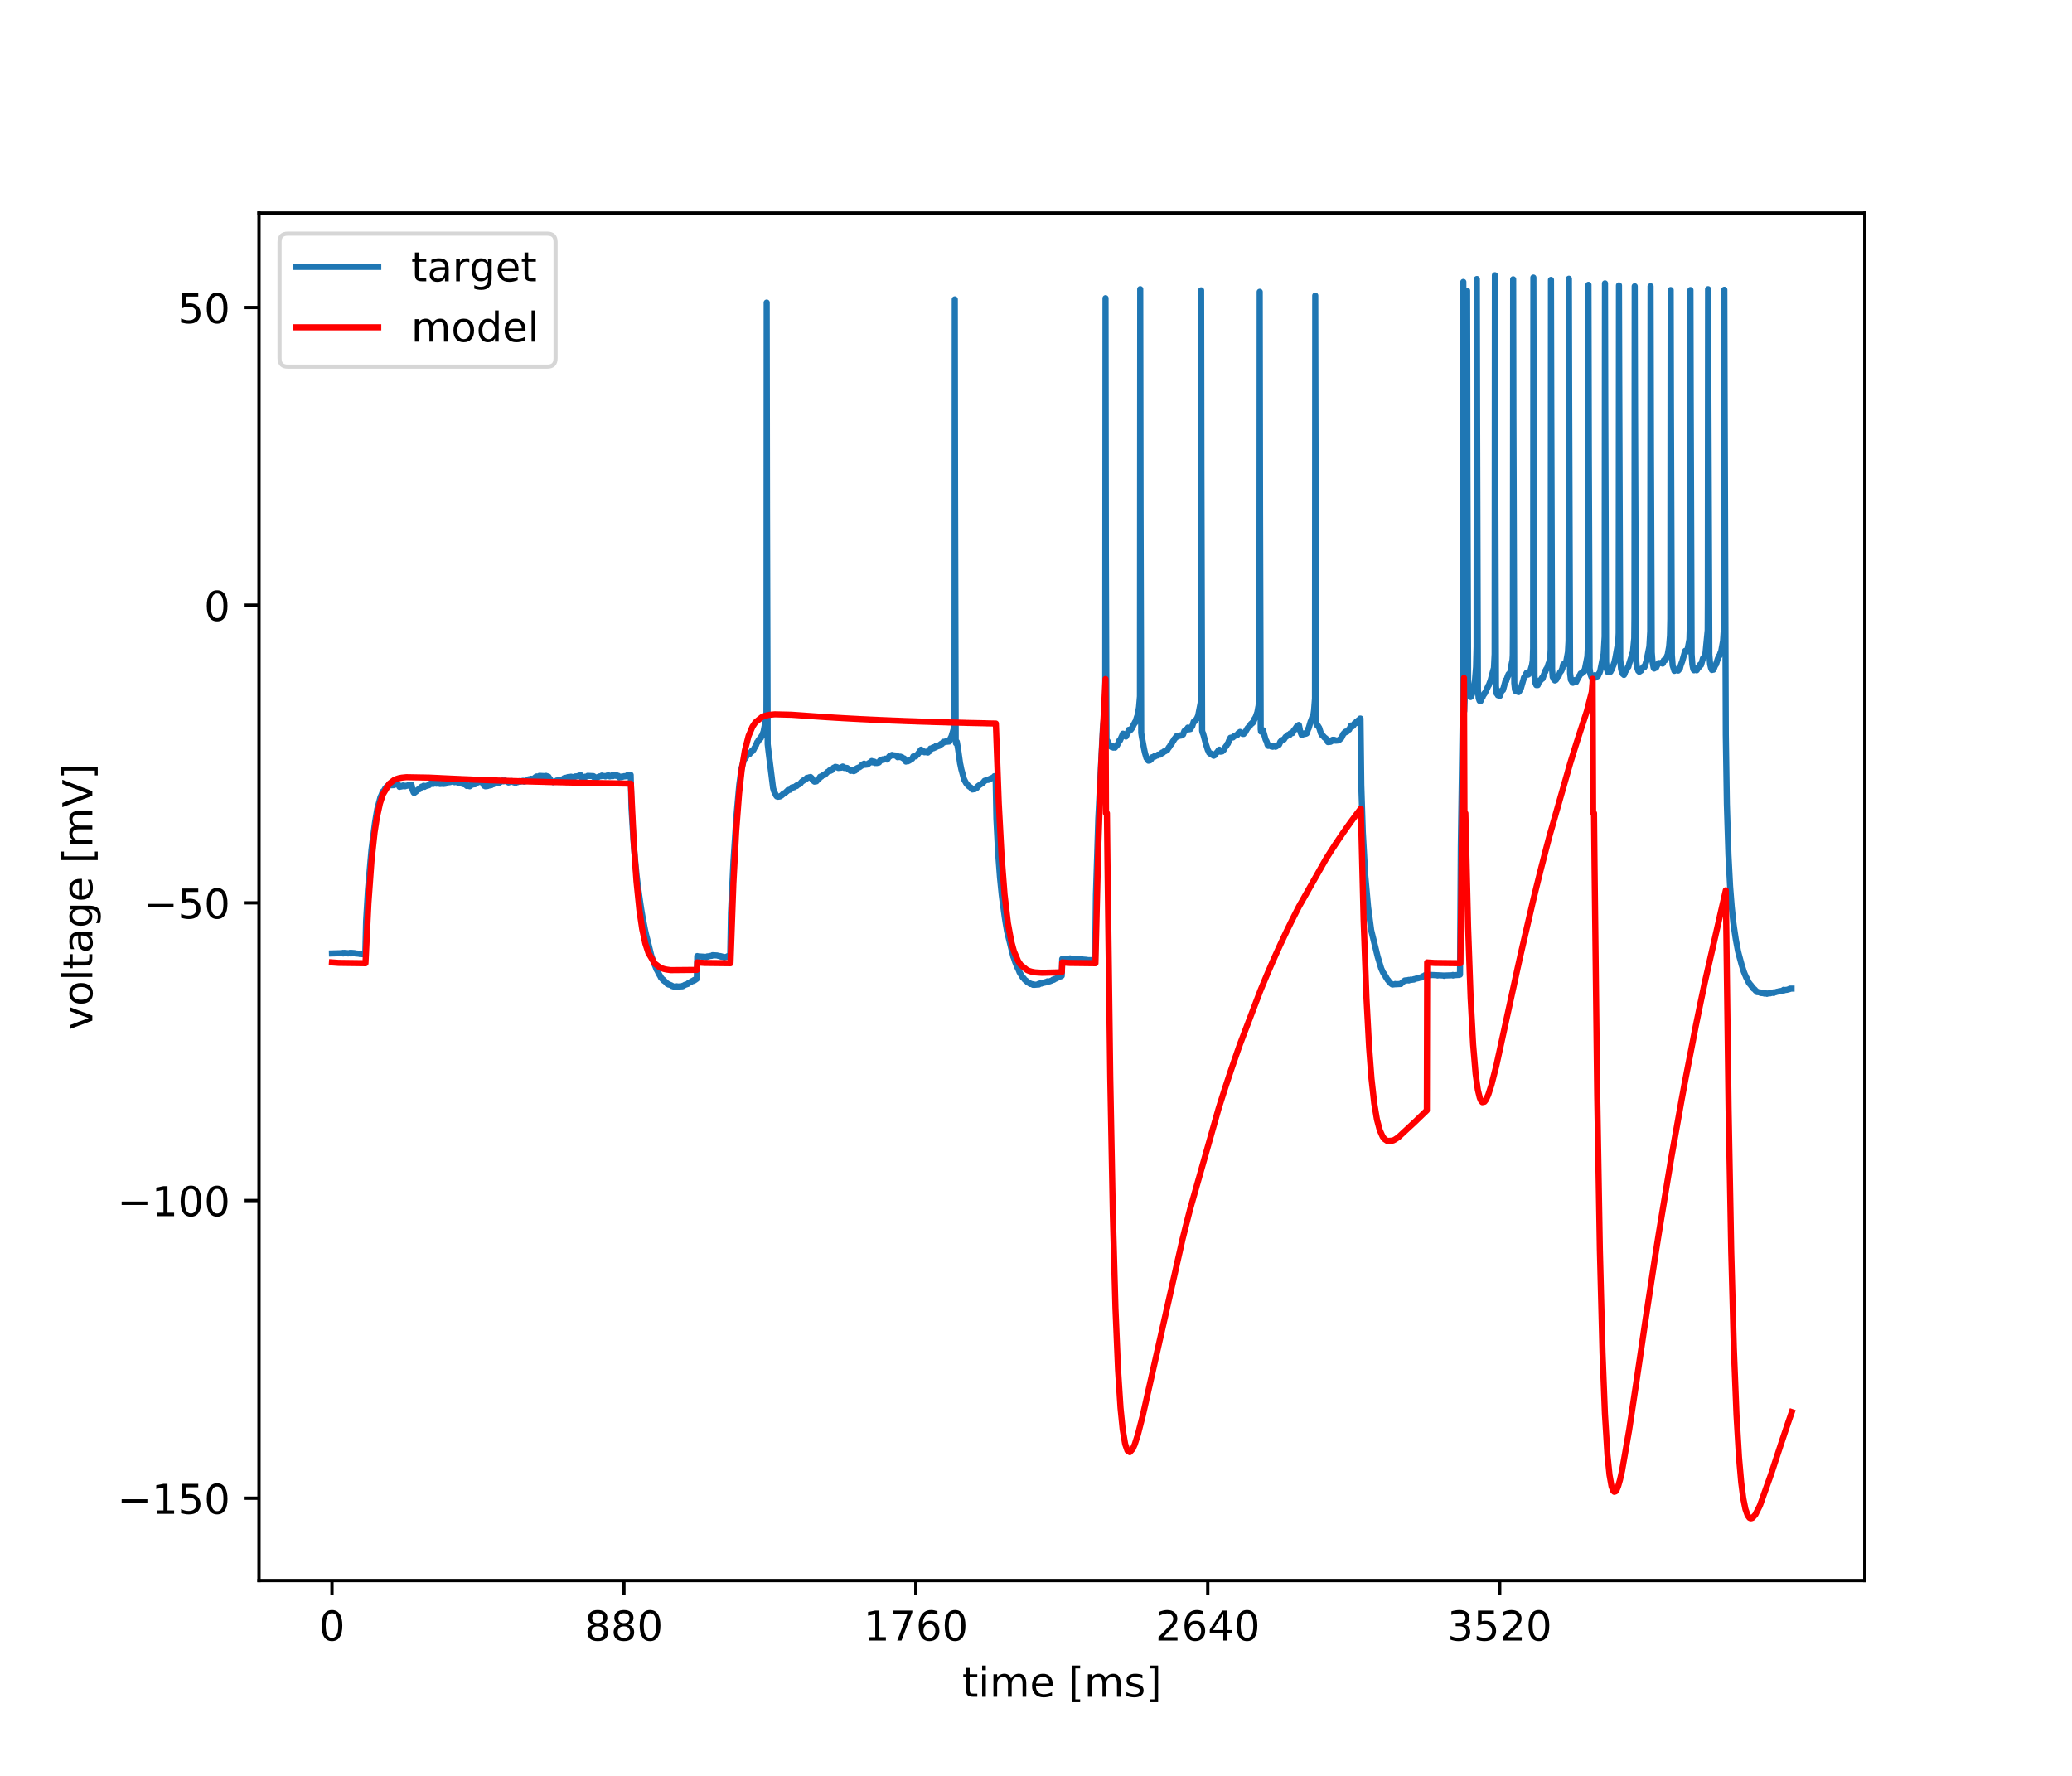 <?xml version="1.0" encoding="utf-8" standalone="no"?>
<!DOCTYPE svg PUBLIC "-//W3C//DTD SVG 1.1//EN"
  "http://www.w3.org/Graphics/SVG/1.1/DTD/svg11.dtd">
<!-- Created with matplotlib (https://matplotlib.org/) -->
<svg height="432pt" version="1.1" viewBox="0 0 504 432" width="504pt" xmlns="http://www.w3.org/2000/svg" xmlns:xlink="http://www.w3.org/1999/xlink">
 <defs>
  <style type="text/css">
*{stroke-linecap:butt;stroke-linejoin:round;}
  </style>
 </defs>
 <g id="figure_1">
  <g id="patch_1">
   <path d="M 0 432 
L 504 432 
L 504 0 
L 0 0 
z
" style="fill:#ffffff;"/>
  </g>
  <g id="axes_1">
   <g id="patch_2">
    <path d="M 63 384.48 
L 453.6 384.48 
L 453.6 51.84 
L 63 51.84 
z
" style="fill:#ffffff;"/>
   </g>
   <g id="matplotlib.axis_1">
    <g id="xtick_1">
     <g id="line2d_1">
      <defs>
       <path d="M 0 0 
L 0 3.5 
" id="m2d7f89b1c6" style="stroke:#000000;stroke-width:0.8;"/>
      </defs>
      <g>
       <use style="stroke:#000000;stroke-width:0.8;" x="80.755" xlink:href="#m2d7f89b1c6" y="384.48"/>
      </g>
     </g>
     <g id="text_1">
      <!-- 0 -->
      <defs>
       <path d="M 31.781 66.406 
Q 24.172 66.406 20.328 58.906 
Q 16.5 51.422 16.5 36.375 
Q 16.5 21.391 20.328 13.891 
Q 24.172 6.391 31.781 6.391 
Q 39.453 6.391 43.281 13.891 
Q 47.125 21.391 47.125 36.375 
Q 47.125 51.422 43.281 58.906 
Q 39.453 66.406 31.781 66.406 
z
M 31.781 74.219 
Q 44.047 74.219 50.516 64.516 
Q 56.984 54.828 56.984 36.375 
Q 56.984 17.969 50.516 8.266 
Q 44.047 -1.422 31.781 -1.422 
Q 19.531 -1.422 13.062 8.266 
Q 6.594 17.969 6.594 36.375 
Q 6.594 54.828 13.062 64.516 
Q 19.531 74.219 31.781 74.219 
z
" id="DejaVuSans-48"/>
      </defs>
      <g transform="translate(77.573 399.078)scale(0.1 -0.1)">
       <use xlink:href="#DejaVuSans-48"/>
      </g>
     </g>
    </g>
    <g id="xtick_2">
     <g id="line2d_2">
      <g>
       <use style="stroke:#000000;stroke-width:0.8;" x="151.763" xlink:href="#m2d7f89b1c6" y="384.48"/>
      </g>
     </g>
     <g id="text_2">
      <!-- 880 -->
      <defs>
       <path d="M 31.781 34.625 
Q 24.75 34.625 20.719 30.859 
Q 16.703 27.094 16.703 20.516 
Q 16.703 13.922 20.719 10.156 
Q 24.75 6.391 31.781 6.391 
Q 38.812 6.391 42.859 10.172 
Q 46.922 13.969 46.922 20.516 
Q 46.922 27.094 42.891 30.859 
Q 38.875 34.625 31.781 34.625 
z
M 21.922 38.812 
Q 15.578 40.375 12.031 44.719 
Q 8.5 49.078 8.5 55.328 
Q 8.5 64.062 14.719 69.141 
Q 20.953 74.219 31.781 74.219 
Q 42.672 74.219 48.875 69.141 
Q 55.078 64.062 55.078 55.328 
Q 55.078 49.078 51.531 44.719 
Q 48 40.375 41.703 38.812 
Q 48.828 37.156 52.797 32.312 
Q 56.781 27.484 56.781 20.516 
Q 56.781 9.906 50.312 4.234 
Q 43.844 -1.422 31.781 -1.422 
Q 19.734 -1.422 13.25 4.234 
Q 6.781 9.906 6.781 20.516 
Q 6.781 27.484 10.781 32.312 
Q 14.797 37.156 21.922 38.812 
z
M 18.312 54.391 
Q 18.312 48.734 21.844 45.562 
Q 25.391 42.391 31.781 42.391 
Q 38.141 42.391 41.719 45.562 
Q 45.312 48.734 45.312 54.391 
Q 45.312 60.062 41.719 63.234 
Q 38.141 66.406 31.781 66.406 
Q 25.391 66.406 21.844 63.234 
Q 18.312 60.062 18.312 54.391 
z
" id="DejaVuSans-56"/>
      </defs>
      <g transform="translate(142.219 399.078)scale(0.1 -0.1)">
       <use xlink:href="#DejaVuSans-56"/>
       <use x="63.623" xlink:href="#DejaVuSans-56"/>
       <use x="127.246" xlink:href="#DejaVuSans-48"/>
      </g>
     </g>
    </g>
    <g id="xtick_3">
     <g id="line2d_3">
      <g>
       <use style="stroke:#000000;stroke-width:0.8;" x="222.772" xlink:href="#m2d7f89b1c6" y="384.48"/>
      </g>
     </g>
     <g id="text_3">
      <!-- 1760 -->
      <defs>
       <path d="M 12.406 8.297 
L 28.516 8.297 
L 28.516 63.922 
L 10.984 60.406 
L 10.984 69.391 
L 28.422 72.906 
L 38.281 72.906 
L 38.281 8.297 
L 54.391 8.297 
L 54.391 0 
L 12.406 0 
z
" id="DejaVuSans-49"/>
       <path d="M 8.203 72.906 
L 55.078 72.906 
L 55.078 68.703 
L 28.609 0 
L 18.312 0 
L 43.219 64.594 
L 8.203 64.594 
z
" id="DejaVuSans-55"/>
       <path d="M 33.016 40.375 
Q 26.375 40.375 22.484 35.828 
Q 18.609 31.297 18.609 23.391 
Q 18.609 15.531 22.484 10.953 
Q 26.375 6.391 33.016 6.391 
Q 39.656 6.391 43.531 10.953 
Q 47.406 15.531 47.406 23.391 
Q 47.406 31.297 43.531 35.828 
Q 39.656 40.375 33.016 40.375 
z
M 52.594 71.297 
L 52.594 62.312 
Q 48.875 64.062 45.094 64.984 
Q 41.312 65.922 37.594 65.922 
Q 27.828 65.922 22.672 59.328 
Q 17.531 52.734 16.797 39.406 
Q 19.672 43.656 24.016 45.922 
Q 28.375 48.188 33.594 48.188 
Q 44.578 48.188 50.953 41.516 
Q 57.328 34.859 57.328 23.391 
Q 57.328 12.156 50.688 5.359 
Q 44.047 -1.422 33.016 -1.422 
Q 20.359 -1.422 13.672 8.266 
Q 6.984 17.969 6.984 36.375 
Q 6.984 53.656 15.188 63.938 
Q 23.391 74.219 37.203 74.219 
Q 40.922 74.219 44.703 73.484 
Q 48.484 72.75 52.594 71.297 
z
" id="DejaVuSans-54"/>
      </defs>
      <g transform="translate(210.047 399.078)scale(0.1 -0.1)">
       <use xlink:href="#DejaVuSans-49"/>
       <use x="63.623" xlink:href="#DejaVuSans-55"/>
       <use x="127.246" xlink:href="#DejaVuSans-54"/>
       <use x="190.869" xlink:href="#DejaVuSans-48"/>
      </g>
     </g>
    </g>
    <g id="xtick_4">
     <g id="line2d_4">
      <g>
       <use style="stroke:#000000;stroke-width:0.8;" x="293.78" xlink:href="#m2d7f89b1c6" y="384.48"/>
      </g>
     </g>
     <g id="text_4">
      <!-- 2640 -->
      <defs>
       <path d="M 19.188 8.297 
L 53.609 8.297 
L 53.609 0 
L 7.328 0 
L 7.328 8.297 
Q 12.938 14.109 22.625 23.891 
Q 32.328 33.688 34.812 36.531 
Q 39.547 41.844 41.422 45.531 
Q 43.312 49.219 43.312 52.781 
Q 43.312 58.594 39.234 62.25 
Q 35.156 65.922 28.609 65.922 
Q 23.969 65.922 18.812 64.312 
Q 13.672 62.703 7.812 59.422 
L 7.812 69.391 
Q 13.766 71.781 18.938 73 
Q 24.125 74.219 28.422 74.219 
Q 39.75 74.219 46.484 68.547 
Q 53.219 62.891 53.219 53.422 
Q 53.219 48.922 51.531 44.891 
Q 49.859 40.875 45.406 35.406 
Q 44.188 33.984 37.641 27.219 
Q 31.109 20.453 19.188 8.297 
z
" id="DejaVuSans-50"/>
       <path d="M 37.797 64.312 
L 12.891 25.391 
L 37.797 25.391 
z
M 35.203 72.906 
L 47.609 72.906 
L 47.609 25.391 
L 58.016 25.391 
L 58.016 17.188 
L 47.609 17.188 
L 47.609 0 
L 37.797 0 
L 37.797 17.188 
L 4.891 17.188 
L 4.891 26.703 
z
" id="DejaVuSans-52"/>
      </defs>
      <g transform="translate(281.055 399.078)scale(0.1 -0.1)">
       <use xlink:href="#DejaVuSans-50"/>
       <use x="63.623" xlink:href="#DejaVuSans-54"/>
       <use x="127.246" xlink:href="#DejaVuSans-52"/>
       <use x="190.869" xlink:href="#DejaVuSans-48"/>
      </g>
     </g>
    </g>
    <g id="xtick_5">
     <g id="line2d_5">
      <g>
       <use style="stroke:#000000;stroke-width:0.8;" x="364.789" xlink:href="#m2d7f89b1c6" y="384.48"/>
      </g>
     </g>
     <g id="text_5">
      <!-- 3520 -->
      <defs>
       <path d="M 40.578 39.312 
Q 47.656 37.797 51.625 33 
Q 55.609 28.219 55.609 21.188 
Q 55.609 10.406 48.188 4.484 
Q 40.766 -1.422 27.094 -1.422 
Q 22.516 -1.422 17.656 -0.516 
Q 12.797 0.391 7.625 2.203 
L 7.625 11.719 
Q 11.719 9.328 16.594 8.109 
Q 21.484 6.891 26.812 6.891 
Q 36.078 6.891 40.938 10.547 
Q 45.797 14.203 45.797 21.188 
Q 45.797 27.641 41.281 31.266 
Q 36.766 34.906 28.719 34.906 
L 20.219 34.906 
L 20.219 43.016 
L 29.109 43.016 
Q 36.375 43.016 40.234 45.922 
Q 44.094 48.828 44.094 54.297 
Q 44.094 59.906 40.109 62.906 
Q 36.141 65.922 28.719 65.922 
Q 24.656 65.922 20.016 65.031 
Q 15.375 64.156 9.812 62.312 
L 9.812 71.094 
Q 15.438 72.656 20.344 73.438 
Q 25.25 74.219 29.594 74.219 
Q 40.828 74.219 47.359 69.109 
Q 53.906 64.016 53.906 55.328 
Q 53.906 49.266 50.438 45.094 
Q 46.969 40.922 40.578 39.312 
z
" id="DejaVuSans-51"/>
       <path d="M 10.797 72.906 
L 49.516 72.906 
L 49.516 64.594 
L 19.828 64.594 
L 19.828 46.734 
Q 21.969 47.469 24.109 47.828 
Q 26.266 48.188 28.422 48.188 
Q 40.625 48.188 47.75 41.5 
Q 54.891 34.812 54.891 23.391 
Q 54.891 11.625 47.562 5.094 
Q 40.234 -1.422 26.906 -1.422 
Q 22.312 -1.422 17.547 -0.641 
Q 12.797 0.141 7.719 1.703 
L 7.719 11.625 
Q 12.109 9.234 16.797 8.062 
Q 21.484 6.891 26.703 6.891 
Q 35.156 6.891 40.078 11.328 
Q 45.016 15.766 45.016 23.391 
Q 45.016 31 40.078 35.438 
Q 35.156 39.891 26.703 39.891 
Q 22.75 39.891 18.812 39.016 
Q 14.891 38.141 10.797 36.281 
z
" id="DejaVuSans-53"/>
      </defs>
      <g transform="translate(352.064 399.078)scale(0.1 -0.1)">
       <use xlink:href="#DejaVuSans-51"/>
       <use x="63.623" xlink:href="#DejaVuSans-53"/>
       <use x="127.246" xlink:href="#DejaVuSans-50"/>
       <use x="190.869" xlink:href="#DejaVuSans-48"/>
      </g>
     </g>
    </g>
    <g id="text_6">
     <!-- time [ms] -->
     <defs>
      <path d="M 18.312 70.219 
L 18.312 54.688 
L 36.812 54.688 
L 36.812 47.703 
L 18.312 47.703 
L 18.312 18.016 
Q 18.312 11.328 20.141 9.422 
Q 21.969 7.516 27.594 7.516 
L 36.812 7.516 
L 36.812 0 
L 27.594 0 
Q 17.188 0 13.234 3.875 
Q 9.281 7.766 9.281 18.016 
L 9.281 47.703 
L 2.688 47.703 
L 2.688 54.688 
L 9.281 54.688 
L 9.281 70.219 
z
" id="DejaVuSans-116"/>
      <path d="M 9.422 54.688 
L 18.406 54.688 
L 18.406 0 
L 9.422 0 
z
M 9.422 75.984 
L 18.406 75.984 
L 18.406 64.594 
L 9.422 64.594 
z
" id="DejaVuSans-105"/>
      <path d="M 52 44.188 
Q 55.375 50.25 60.062 53.125 
Q 64.75 56 71.094 56 
Q 79.641 56 84.281 50.016 
Q 88.922 44.047 88.922 33.016 
L 88.922 0 
L 79.891 0 
L 79.891 32.719 
Q 79.891 40.578 77.094 44.375 
Q 74.312 48.188 68.609 48.188 
Q 61.625 48.188 57.562 43.547 
Q 53.516 38.922 53.516 30.906 
L 53.516 0 
L 44.484 0 
L 44.484 32.719 
Q 44.484 40.625 41.703 44.406 
Q 38.922 48.188 33.109 48.188 
Q 26.219 48.188 22.156 43.531 
Q 18.109 38.875 18.109 30.906 
L 18.109 0 
L 9.078 0 
L 9.078 54.688 
L 18.109 54.688 
L 18.109 46.188 
Q 21.188 51.219 25.484 53.609 
Q 29.781 56 35.688 56 
Q 41.656 56 45.828 52.969 
Q 50 49.953 52 44.188 
z
" id="DejaVuSans-109"/>
      <path d="M 56.203 29.594 
L 56.203 25.203 
L 14.891 25.203 
Q 15.484 15.922 20.484 11.062 
Q 25.484 6.203 34.422 6.203 
Q 39.594 6.203 44.453 7.469 
Q 49.312 8.734 54.109 11.281 
L 54.109 2.781 
Q 49.266 0.734 44.188 -0.344 
Q 39.109 -1.422 33.891 -1.422 
Q 20.797 -1.422 13.156 6.188 
Q 5.516 13.812 5.516 26.812 
Q 5.516 40.234 12.766 48.109 
Q 20.016 56 32.328 56 
Q 43.359 56 49.781 48.891 
Q 56.203 41.797 56.203 29.594 
z
M 47.219 32.234 
Q 47.125 39.594 43.094 43.984 
Q 39.062 48.391 32.422 48.391 
Q 24.906 48.391 20.391 44.141 
Q 15.875 39.891 15.188 32.172 
z
" id="DejaVuSans-101"/>
      <path id="DejaVuSans-32"/>
      <path d="M 8.594 75.984 
L 29.297 75.984 
L 29.297 69 
L 17.578 69 
L 17.578 -6.203 
L 29.297 -6.203 
L 29.297 -13.188 
L 8.594 -13.188 
z
" id="DejaVuSans-91"/>
      <path d="M 44.281 53.078 
L 44.281 44.578 
Q 40.484 46.531 36.375 47.5 
Q 32.281 48.484 27.875 48.484 
Q 21.188 48.484 17.844 46.438 
Q 14.5 44.391 14.5 40.281 
Q 14.5 37.156 16.891 35.375 
Q 19.281 33.594 26.516 31.984 
L 29.594 31.297 
Q 39.156 29.25 43.188 25.516 
Q 47.219 21.781 47.219 15.094 
Q 47.219 7.469 41.188 3.016 
Q 35.156 -1.422 24.609 -1.422 
Q 20.219 -1.422 15.453 -0.562 
Q 10.688 0.297 5.422 2 
L 5.422 11.281 
Q 10.406 8.688 15.234 7.391 
Q 20.062 6.109 24.812 6.109 
Q 31.156 6.109 34.562 8.281 
Q 37.984 10.453 37.984 14.406 
Q 37.984 18.062 35.516 20.016 
Q 33.062 21.969 24.703 23.781 
L 21.578 24.516 
Q 13.234 26.266 9.516 29.906 
Q 5.812 33.547 5.812 39.891 
Q 5.812 47.609 11.281 51.797 
Q 16.75 56 26.812 56 
Q 31.781 56 36.172 55.266 
Q 40.578 54.547 44.281 53.078 
z
" id="DejaVuSans-115"/>
      <path d="M 30.422 75.984 
L 30.422 -13.188 
L 9.719 -13.188 
L 9.719 -6.203 
L 21.391 -6.203 
L 21.391 69 
L 9.719 69 
L 9.719 75.984 
z
" id="DejaVuSans-93"/>
     </defs>
     <g transform="translate(234.038 412.757)scale(0.1 -0.1)">
      <use xlink:href="#DejaVuSans-116"/>
      <use x="39.209" xlink:href="#DejaVuSans-105"/>
      <use x="66.992" xlink:href="#DejaVuSans-109"/>
      <use x="164.404" xlink:href="#DejaVuSans-101"/>
      <use x="225.928" xlink:href="#DejaVuSans-32"/>
      <use x="257.715" xlink:href="#DejaVuSans-91"/>
      <use x="296.729" xlink:href="#DejaVuSans-109"/>
      <use x="394.141" xlink:href="#DejaVuSans-115"/>
      <use x="446.24" xlink:href="#DejaVuSans-93"/>
     </g>
    </g>
   </g>
   <g id="matplotlib.axis_2">
    <g id="ytick_1">
     <g id="line2d_6">
      <defs>
       <path d="M 0 0 
L -3.5 0 
" id="m4f2f26968b" style="stroke:#000000;stroke-width:0.8;"/>
      </defs>
      <g>
       <use style="stroke:#000000;stroke-width:0.8;" x="63" xlink:href="#m4f2f26968b" y="364.451"/>
      </g>
     </g>
     <g id="text_7">
      <!-- −150 -->
      <defs>
       <path d="M 10.594 35.5 
L 73.188 35.5 
L 73.188 27.203 
L 10.594 27.203 
z
" id="DejaVuSans-8722"/>
      </defs>
      <g transform="translate(28.533 368.25)scale(0.1 -0.1)">
       <use xlink:href="#DejaVuSans-8722"/>
       <use x="83.789" xlink:href="#DejaVuSans-49"/>
       <use x="147.412" xlink:href="#DejaVuSans-53"/>
       <use x="211.035" xlink:href="#DejaVuSans-48"/>
      </g>
     </g>
    </g>
    <g id="ytick_2">
     <g id="line2d_7">
      <g>
       <use style="stroke:#000000;stroke-width:0.8;" x="63" xlink:href="#m4f2f26968b" y="292.04"/>
      </g>
     </g>
     <g id="text_8">
      <!-- −100 -->
      <g transform="translate(28.533 295.839)scale(0.1 -0.1)">
       <use xlink:href="#DejaVuSans-8722"/>
       <use x="83.789" xlink:href="#DejaVuSans-49"/>
       <use x="147.412" xlink:href="#DejaVuSans-48"/>
       <use x="211.035" xlink:href="#DejaVuSans-48"/>
      </g>
     </g>
    </g>
    <g id="ytick_3">
     <g id="line2d_8">
      <g>
       <use style="stroke:#000000;stroke-width:0.8;" x="63" xlink:href="#m4f2f26968b" y="219.63"/>
      </g>
     </g>
     <g id="text_9">
      <!-- −50 -->
      <g transform="translate(34.895 223.429)scale(0.1 -0.1)">
       <use xlink:href="#DejaVuSans-8722"/>
       <use x="83.789" xlink:href="#DejaVuSans-53"/>
       <use x="147.412" xlink:href="#DejaVuSans-48"/>
      </g>
     </g>
    </g>
    <g id="ytick_4">
     <g id="line2d_9">
      <g>
       <use style="stroke:#000000;stroke-width:0.8;" x="63" xlink:href="#m4f2f26968b" y="147.22"/>
      </g>
     </g>
     <g id="text_10">
      <!-- 0 -->
      <g transform="translate(49.638 151.019)scale(0.1 -0.1)">
       <use xlink:href="#DejaVuSans-48"/>
      </g>
     </g>
    </g>
    <g id="ytick_5">
     <g id="line2d_10">
      <g>
       <use style="stroke:#000000;stroke-width:0.8;" x="63" xlink:href="#m4f2f26968b" y="74.809"/>
      </g>
     </g>
     <g id="text_11">
      <!-- 50 -->
      <g transform="translate(43.275 78.608)scale(0.1 -0.1)">
       <use xlink:href="#DejaVuSans-53"/>
       <use x="63.623" xlink:href="#DejaVuSans-48"/>
      </g>
     </g>
    </g>
    <g id="text_12">
     <!-- voltage [mV] -->
     <defs>
      <path d="M 2.984 54.688 
L 12.5 54.688 
L 29.594 8.797 
L 46.688 54.688 
L 56.203 54.688 
L 35.688 0 
L 23.484 0 
z
" id="DejaVuSans-118"/>
      <path d="M 30.609 48.391 
Q 23.391 48.391 19.188 42.75 
Q 14.984 37.109 14.984 27.297 
Q 14.984 17.484 19.156 11.844 
Q 23.344 6.203 30.609 6.203 
Q 37.797 6.203 41.984 11.859 
Q 46.188 17.531 46.188 27.297 
Q 46.188 37.016 41.984 42.703 
Q 37.797 48.391 30.609 48.391 
z
M 30.609 56 
Q 42.328 56 49.016 48.375 
Q 55.719 40.766 55.719 27.297 
Q 55.719 13.875 49.016 6.219 
Q 42.328 -1.422 30.609 -1.422 
Q 18.844 -1.422 12.172 6.219 
Q 5.516 13.875 5.516 27.297 
Q 5.516 40.766 12.172 48.375 
Q 18.844 56 30.609 56 
z
" id="DejaVuSans-111"/>
      <path d="M 9.422 75.984 
L 18.406 75.984 
L 18.406 0 
L 9.422 0 
z
" id="DejaVuSans-108"/>
      <path d="M 34.281 27.484 
Q 23.391 27.484 19.188 25 
Q 14.984 22.516 14.984 16.5 
Q 14.984 11.719 18.141 8.906 
Q 21.297 6.109 26.703 6.109 
Q 34.188 6.109 38.703 11.406 
Q 43.219 16.703 43.219 25.484 
L 43.219 27.484 
z
M 52.203 31.203 
L 52.203 0 
L 43.219 0 
L 43.219 8.297 
Q 40.141 3.328 35.547 0.953 
Q 30.953 -1.422 24.312 -1.422 
Q 15.922 -1.422 10.953 3.297 
Q 6 8.016 6 15.922 
Q 6 25.141 12.172 29.828 
Q 18.359 34.516 30.609 34.516 
L 43.219 34.516 
L 43.219 35.406 
Q 43.219 41.609 39.141 45 
Q 35.062 48.391 27.688 48.391 
Q 23 48.391 18.547 47.266 
Q 14.109 46.141 10.016 43.891 
L 10.016 52.203 
Q 14.938 54.109 19.578 55.047 
Q 24.219 56 28.609 56 
Q 40.484 56 46.344 49.844 
Q 52.203 43.703 52.203 31.203 
z
" id="DejaVuSans-97"/>
      <path d="M 45.406 27.984 
Q 45.406 37.75 41.375 43.109 
Q 37.359 48.484 30.078 48.484 
Q 22.859 48.484 18.828 43.109 
Q 14.797 37.75 14.797 27.984 
Q 14.797 18.266 18.828 12.891 
Q 22.859 7.516 30.078 7.516 
Q 37.359 7.516 41.375 12.891 
Q 45.406 18.266 45.406 27.984 
z
M 54.391 6.781 
Q 54.391 -7.172 48.188 -13.984 
Q 42 -20.797 29.203 -20.797 
Q 24.469 -20.797 20.266 -20.094 
Q 16.062 -19.391 12.109 -17.922 
L 12.109 -9.188 
Q 16.062 -11.328 19.922 -12.344 
Q 23.781 -13.375 27.781 -13.375 
Q 36.625 -13.375 41.016 -8.766 
Q 45.406 -4.156 45.406 5.172 
L 45.406 9.625 
Q 42.625 4.781 38.281 2.391 
Q 33.938 0 27.875 0 
Q 17.828 0 11.672 7.656 
Q 5.516 15.328 5.516 27.984 
Q 5.516 40.672 11.672 48.328 
Q 17.828 56 27.875 56 
Q 33.938 56 38.281 53.609 
Q 42.625 51.219 45.406 46.391 
L 45.406 54.688 
L 54.391 54.688 
z
" id="DejaVuSans-103"/>
      <path d="M 28.609 0 
L 0.781 72.906 
L 11.078 72.906 
L 34.188 11.531 
L 57.328 72.906 
L 67.578 72.906 
L 39.797 0 
z
" id="DejaVuSans-86"/>
     </defs>
     <g transform="translate(22.453 250.624)rotate(-90)scale(0.1 -0.1)">
      <use xlink:href="#DejaVuSans-118"/>
      <use x="59.18" xlink:href="#DejaVuSans-111"/>
      <use x="120.361" xlink:href="#DejaVuSans-108"/>
      <use x="148.145" xlink:href="#DejaVuSans-116"/>
      <use x="187.354" xlink:href="#DejaVuSans-97"/>
      <use x="248.633" xlink:href="#DejaVuSans-103"/>
      <use x="312.109" xlink:href="#DejaVuSans-101"/>
      <use x="373.633" xlink:href="#DejaVuSans-32"/>
      <use x="405.42" xlink:href="#DejaVuSans-91"/>
      <use x="444.434" xlink:href="#DejaVuSans-109"/>
      <use x="541.846" xlink:href="#DejaVuSans-86"/>
      <use x="610.254" xlink:href="#DejaVuSans-93"/>
     </g>
    </g>
   </g>
   <g id="line2d_11">
    <path clip-path="url(#pa70ef9ae32)" d="M 80.755 231.934 
L 83.385 231.863 
L 83.417 231.793 
L 83.466 231.934 
L 83.498 231.863 
L 83.514 231.934 
L 83.595 231.863 
L 83.724 231.793 
L 84.547 231.863 
L 84.676 231.934 
L 84.967 231.863 
L 85.096 231.793 
L 85.176 231.863 
L 85.209 231.793 
L 85.338 231.863 
L 85.354 231.934 
L 85.402 231.793 
L 85.435 231.793 
L 86.322 231.863 
L 86.451 231.934 
L 87.42 232.005 
L 87.533 232.075 
L 87.581 232.005 
L 87.646 232.075 
L 88.695 232.146 
L 88.808 232.217 
L 88.856 232.146 
L 89.05 224.085 
L 89.502 216.518 
L 90.357 206.689 
L 91.196 200.254 
L 91.47 198.557 
L 91.777 196.789 
L 92.552 193.89 
L 92.584 193.82 
L 92.794 193.395 
L 92.826 193.325 
L 93.116 192.547 
L 93.31 192.476 
L 93.504 192.122 
L 93.552 192.052 
L 93.746 191.698 
L 93.859 191.627 
L 94.02 191.415 
L 94.214 191.345 
L 94.391 191.062 
L 95.844 190.991 
L 95.989 190.708 
L 96.005 190.779 
L 96.118 190.708 
L 96.247 190.637 
L 96.554 190.567 
L 96.683 190.496 
L 96.893 190.92 
L 96.957 190.991 
L 97.167 191.415 
L 97.393 191.345 
L 97.425 191.274 
L 97.506 191.345 
L 97.845 191.274 
L 97.99 191.132 
L 98.006 191.203 
L 98.039 191.062 
L 98.103 191.132 
L 98.265 191.203 
L 98.297 191.274 
L 98.361 191.132 
L 98.507 191.203 
L 98.539 191.274 
L 98.571 191.132 
L 98.62 191.203 
L 99.12 191.132 
L 99.265 190.991 
L 99.959 190.92 
L 100.056 190.85 
L 100.072 190.92 
L 100.121 190.991 
L 100.363 192.193 
L 100.605 192.759 
L 100.653 192.83 
L 100.734 192.9 
L 100.766 192.83 
L 100.944 192.759 
L 101.057 192.547 
L 101.089 192.617 
L 101.218 192.547 
L 101.395 192.264 
L 101.428 192.335 
L 101.508 192.264 
L 101.557 192.193 
L 101.702 192.052 
L 101.831 191.981 
L 101.96 191.91 
L 102.041 191.981 
L 102.073 191.91 
L 102.154 191.84 
L 102.331 191.557 
L 102.348 191.627 
L 102.38 191.486 
L 102.428 191.557 
L 102.59 191.345 
L 102.719 191.415 
L 102.993 191.345 
L 103.058 191.132 
L 103.122 191.274 
L 103.235 191.345 
L 103.251 191.415 
L 103.332 191.274 
L 103.348 191.345 
L 103.461 191.203 
L 103.477 191.274 
L 103.687 191.203 
L 103.816 191.132 
L 104.091 191.062 
L 104.187 190.991 
L 104.203 191.062 
L 104.381 190.991 
L 104.526 190.708 
L 104.542 190.779 
L 104.639 190.708 
L 104.688 190.637 
L 104.752 190.708 
L 104.897 190.637 
L 105.027 190.567 
L 105.236 190.637 
L 105.317 190.708 
L 105.349 190.637 
L 106.108 190.567 
L 106.124 190.496 
L 106.172 190.637 
L 106.221 190.567 
L 106.882 190.637 
L 107.012 190.708 
L 107.705 190.637 
L 107.738 190.567 
L 107.786 190.708 
L 107.802 190.708 
L 108.383 190.637 
L 108.529 190.496 
L 108.577 190.425 
L 108.706 190.355 
L 109.255 190.284 
L 109.335 190.213 
L 109.368 190.284 
L 109.691 190.213 
L 109.82 190.072 
L 109.916 190.142 
L 109.933 190.072 
L 110.417 190.142 
L 110.562 190.284 
L 110.691 190.213 
L 111.369 190.284 
L 111.53 190.496 
L 112.256 190.567 
L 112.321 190.496 
L 112.386 190.637 
L 112.821 190.708 
L 112.837 190.779 
L 112.87 190.637 
L 112.934 190.708 
L 113.176 190.779 
L 113.338 190.991 
L 113.435 191.062 
L 113.58 191.203 
L 113.79 191.132 
L 113.87 191.062 
L 113.903 191.132 
L 114.161 191.203 
L 114.258 191.274 
L 114.274 191.203 
L 114.387 191.062 
L 114.403 191.132 
L 114.484 191.062 
L 114.58 190.92 
L 114.613 190.991 
L 114.806 190.92 
L 114.935 190.85 
L 115.355 190.779 
L 115.484 190.708 
L 115.533 190.779 
L 115.581 190.708 
L 115.71 190.637 
L 115.839 190.567 
L 115.984 190.425 
L 116.21 190.355 
L 116.339 190.284 
L 116.485 190.213 
L 116.63 190.072 
L 116.711 190.001 
L 116.743 189.93 
L 116.824 190.001 
L 117.017 190.072 
L 117.033 190.142 
L 117.13 190.072 
L 117.259 190.142 
L 117.501 190.708 
L 117.55 190.779 
L 117.744 191.132 
L 117.921 191.203 
L 118.05 191.274 
L 118.647 191.203 
L 118.776 191.132 
L 119.051 191.062 
L 119.131 190.991 
L 119.164 191.062 
L 119.519 190.991 
L 119.664 190.85 
L 119.809 190.779 
L 119.938 190.708 
L 120.003 190.779 
L 120.051 190.708 
L 120.229 190.425 
L 120.439 190.355 
L 120.568 190.284 
L 120.665 190.213 
L 120.697 190.142 
L 120.745 190.284 
L 120.761 190.284 
L 120.858 190.355 
L 120.874 190.284 
L 121.116 190.355 
L 121.262 190.496 
L 121.471 190.425 
L 121.617 190.284 
L 121.778 190.213 
L 121.939 190.001 
L 122.117 189.93 
L 122.246 189.86 
L 122.407 190.072 
L 122.424 190.001 
L 122.52 190.072 
L 122.698 190.001 
L 122.811 189.86 
L 122.827 189.93 
L 123.134 190.001 
L 123.279 190.142 
L 123.553 190.213 
L 123.682 190.355 
L 123.844 190.142 
L 123.924 190.213 
L 123.941 190.284 
L 124.005 190.142 
L 124.021 190.142 
L 124.36 190.072 
L 124.489 190.001 
L 124.683 190.072 
L 124.844 190.284 
L 125.28 190.355 
L 125.361 190.496 
L 125.393 190.425 
L 125.522 190.355 
L 125.764 190.284 
L 125.78 190.213 
L 125.877 190.284 
L 126.039 190.213 
L 126.168 190.142 
L 126.329 190.072 
L 126.458 190.001 
L 126.587 190.072 
L 126.652 190.142 
L 126.7 190.072 
L 127.136 190.001 
L 127.152 189.93 
L 127.233 190.001 
L 127.249 190.072 
L 127.297 189.93 
L 127.33 189.93 
L 127.394 190.001 
L 127.443 190.142 
L 127.507 190.072 
L 127.636 190.001 
L 127.765 190.072 
L 127.975 190.001 
L 128.12 189.86 
L 128.217 189.789 
L 128.346 189.718 
L 128.411 189.647 
L 128.54 189.577 
L 129.089 189.506 
L 129.137 189.435 
L 129.202 189.506 
L 129.605 189.577 
L 129.734 189.647 
L 129.831 189.577 
L 130.025 189.223 
L 130.138 189.152 
L 130.283 189.011 
L 130.525 188.94 
L 130.541 188.87 
L 130.59 189.011 
L 130.622 188.94 
L 130.67 189.011 
L 130.735 188.94 
L 131.074 188.87 
L 131.219 188.728 
L 132.478 188.799 
L 132.607 188.87 
L 132.768 188.799 
L 132.817 188.728 
L 132.881 188.799 
L 133.269 188.87 
L 133.398 188.94 
L 133.414 188.94 
L 133.559 189.294 
L 133.591 189.223 
L 133.64 189.435 
L 133.656 189.365 
L 133.769 189.435 
L 133.963 189.789 
L 133.995 189.86 
L 134.156 190.142 
L 134.285 190.072 
L 134.431 190.142 
L 134.56 190.284 
L 134.689 190.213 
L 134.979 190.142 
L 135.108 190.072 
L 135.334 190.001 
L 135.415 189.86 
L 135.463 189.93 
L 135.818 189.86 
L 135.835 189.789 
L 135.867 189.93 
L 135.931 189.86 
L 136.044 189.789 
L 136.06 189.718 
L 136.157 189.789 
L 136.884 189.718 
L 137.061 189.435 
L 137.174 189.365 
L 137.206 189.294 
L 137.239 189.435 
L 137.271 189.435 
L 137.368 189.365 
L 137.432 189.223 
L 137.481 189.365 
L 137.69 189.294 
L 137.836 189.152 
L 137.981 189.294 
L 138.11 189.223 
L 138.207 189.011 
L 138.255 189.082 
L 138.707 189.011 
L 138.836 188.94 
L 138.901 189.011 
L 138.949 188.94 
L 139.127 189.011 
L 139.256 189.082 
L 139.304 189.011 
L 139.369 189.082 
L 139.772 189.011 
L 139.901 188.87 
L 139.998 188.94 
L 140.014 188.87 
L 140.757 188.799 
L 140.918 188.587 
L 141.047 188.516 
L 141.128 188.445 
L 141.16 188.516 
L 141.435 189.223 
L 141.903 189.152 
L 142.032 189.082 
L 142.145 189.011 
L 142.274 188.94 
L 142.387 189.011 
L 142.516 188.94 
L 142.806 188.87 
L 142.952 188.728 
L 144.339 188.799 
L 144.469 189.082 
L 144.485 189.011 
L 144.582 188.94 
L 144.598 189.011 
L 144.678 189.082 
L 144.824 189.223 
L 145.34 189.152 
L 145.485 189.011 
L 145.647 188.94 
L 145.776 188.87 
L 146.308 188.799 
L 146.389 188.657 
L 146.437 188.728 
L 147.244 188.799 
L 147.26 188.87 
L 147.357 188.799 
L 147.551 188.728 
L 147.68 188.657 
L 147.809 188.728 
L 147.938 188.657 
L 147.971 188.587 
L 148.051 188.657 
L 148.18 188.728 
L 148.326 188.87 
L 148.374 188.799 
L 148.503 188.728 
L 148.632 188.799 
L 148.858 188.728 
L 148.89 188.587 
L 148.987 188.657 
L 149.1 188.728 
L 149.116 188.799 
L 149.165 188.657 
L 149.213 188.728 
L 149.358 188.587 
L 149.697 188.657 
L 149.826 188.728 
L 149.972 188.728 
L 150.004 188.587 
L 150.085 188.657 
L 150.407 188.728 
L 150.601 189.152 
L 150.762 188.94 
L 151.085 189.011 
L 151.15 189.082 
L 151.198 189.011 
L 151.327 188.94 
L 151.343 189.011 
L 151.376 188.87 
L 151.44 188.94 
L 151.811 188.87 
L 151.844 188.799 
L 151.924 188.87 
L 152.425 188.799 
L 152.586 188.587 
L 152.909 188.516 
L 152.941 188.445 
L 153.006 188.587 
L 153.054 188.516 
L 153.07 188.445 
L 153.151 188.587 
L 153.328 188.516 
L 153.361 188.445 
L 153.409 188.516 
L 153.603 196.577 
L 154.055 204.073 
L 154.426 208.669 
L 154.862 213.054 
L 154.991 214.114 
L 155.265 216.306 
L 155.765 219.771 
L 155.991 221.256 
L 156.314 223.166 
L 156.927 226.348 
L 157.137 227.267 
L 158.46 232.57 
L 158.493 232.641 
L 158.815 233.56 
L 158.848 233.631 
L 159.154 234.48 
L 159.187 234.55 
L 159.429 235.116 
L 159.461 235.187 
L 159.735 235.894 
L 159.816 235.965 
L 160.026 236.389 
L 160.058 236.46 
L 160.284 236.955 
L 160.349 237.025 
L 160.542 237.379 
L 160.607 237.45 
L 160.8 237.874 
L 160.817 237.803 
L 160.865 237.945 
L 160.897 237.945 
L 160.978 238.015 
L 161.139 238.227 
L 161.301 238.298 
L 161.478 238.581 
L 161.527 238.51 
L 161.591 238.581 
L 161.753 238.793 
L 161.898 238.864 
L 162.043 239.005 
L 162.092 239.076 
L 162.237 239.217 
L 162.285 239.288 
L 162.317 239.359 
L 162.398 239.288 
L 162.463 239.359 
L 162.608 239.5 
L 162.995 239.571 
L 163.124 239.642 
L 163.318 239.712 
L 163.431 239.854 
L 163.447 239.783 
L 163.528 239.854 
L 163.657 239.925 
L 163.931 239.995 
L 164.06 240.066 
L 164.545 239.995 
L 164.625 239.925 
L 164.658 239.995 
L 165.997 239.925 
L 166.126 239.783 
L 166.207 239.854 
L 166.239 239.783 
L 166.433 239.712 
L 166.578 239.571 
L 166.901 239.5 
L 167.03 239.43 
L 167.304 239.359 
L 167.466 239.147 
L 167.659 239.076 
L 167.788 239.005 
L 168.014 238.935 
L 168.176 238.722 
L 168.192 238.793 
L 168.289 238.722 
L 168.45 238.652 
L 168.563 238.581 
L 168.579 238.652 
L 168.628 238.51 
L 168.66 238.51 
L 168.837 238.44 
L 168.853 238.369 
L 168.886 238.51 
L 168.95 238.44 
L 169.128 238.369 
L 169.273 238.227 
L 169.418 238.157 
L 169.499 238.086 
L 169.612 232.57 
L 169.709 232.641 
L 169.725 232.712 
L 169.822 232.641 
L 170.951 232.712 
L 170.968 232.783 
L 171.064 232.712 
L 171.791 232.783 
L 171.823 232.853 
L 171.904 232.783 
L 172.049 232.641 
L 172.178 232.712 
L 172.388 232.641 
L 172.517 232.57 
L 173.162 232.5 
L 173.308 232.358 
L 174.518 232.429 
L 174.647 232.5 
L 175.115 232.57 
L 175.147 232.641 
L 175.228 232.57 
L 175.39 232.641 
L 175.406 232.712 
L 175.502 232.641 
L 175.615 232.712 
L 175.712 232.783 
L 175.728 232.712 
L 175.954 232.783 
L 176.083 232.853 
L 176.1 232.783 
L 176.18 232.924 
L 176.196 232.853 
L 176.664 232.783 
L 176.794 232.712 
L 176.939 232.641 
L 177.019 232.712 
L 177.068 232.57 
L 177.213 232.641 
L 177.294 232.712 
L 177.326 232.641 
L 177.617 232.641 
L 177.81 222.105 
L 178.391 209.73 
L 179.15 198.345 
L 179.828 190.85 
L 180.392 186.819 
L 180.925 184.98 
L 180.957 184.91 
L 181.151 184.556 
L 181.312 184.485 
L 181.522 184.061 
L 181.538 184.061 
L 181.683 183.708 
L 181.764 183.637 
L 181.909 183.495 
L 182.329 183.425 
L 182.523 183.071 
L 182.668 183 
L 182.862 182.647 
L 182.926 182.718 
L 182.975 182.788 
L 183.039 182.718 
L 183.104 182.647 
L 183.265 182.435 
L 183.313 182.364 
L 183.539 181.869 
L 183.62 181.798 
L 183.83 181.374 
L 183.894 181.303 
L 184.185 180.525 
L 184.233 180.596 
L 184.298 180.525 
L 184.54 179.96 
L 184.814 179.889 
L 184.927 179.465 
L 184.992 179.606 
L 185.072 179.535 
L 185.25 179.04 
L 185.282 179.111 
L 185.347 179.04 
L 185.67 178.121 
L 185.718 178.05 
L 186.412 174.515 
L 186.428 174.091 
L 186.444 169.706 
L 186.493 73.607 
L 186.573 123.884 
L 186.735 181.02 
L 186.945 182.859 
L 188.058 191.769 
L 188.074 191.769 
L 188.252 192.405 
L 188.478 192.9 
L 188.526 192.971 
L 188.752 193.466 
L 188.8 193.537 
L 188.962 193.749 
L 189.026 193.678 
L 189.059 193.749 
L 189.188 193.82 
L 189.72 193.749 
L 189.866 193.607 
L 190.091 193.537 
L 190.237 193.395 
L 190.285 193.325 
L 190.414 193.183 
L 190.43 193.254 
L 190.495 193.112 
L 190.511 193.112 
L 190.592 193.042 
L 190.721 192.971 
L 190.898 192.9 
L 191.028 192.83 
L 191.14 192.759 
L 191.302 192.547 
L 191.463 192.476 
L 191.641 192.193 
L 192.206 192.122 
L 192.367 191.91 
L 192.464 191.84 
L 192.625 191.557 
L 192.754 191.627 
L 192.835 191.557 
L 192.9 191.486 
L 192.948 191.557 
L 193.238 191.486 
L 193.384 191.345 
L 193.513 191.274 
L 193.658 191.132 
L 193.787 191.203 
L 193.965 190.92 
L 194.013 190.991 
L 194.062 190.85 
L 194.449 190.779 
L 194.594 190.637 
L 194.723 190.567 
L 194.901 190.284 
L 194.981 190.213 
L 195.127 190.072 
L 195.272 190.001 
L 195.353 189.86 
L 195.401 189.93 
L 195.466 189.86 
L 195.611 189.718 
L 195.885 189.647 
L 196.014 189.577 
L 196.095 189.506 
L 196.256 189.223 
L 196.353 189.294 
L 196.369 189.223 
L 196.708 189.152 
L 196.837 189.082 
L 196.95 189.152 
L 196.983 189.082 
L 197.063 189.152 
L 197.144 189.082 
L 197.16 189.011 
L 197.225 189.152 
L 197.241 189.152 
L 197.402 189.223 
L 197.58 189.647 
L 197.596 189.577 
L 197.644 189.647 
L 197.822 189.93 
L 197.854 189.86 
L 197.935 189.93 
L 197.967 190.001 
L 198.112 190.142 
L 198.467 190.072 
L 198.483 190.001 
L 198.58 190.072 
L 198.645 190.001 
L 198.822 189.718 
L 199.032 189.647 
L 199.21 189.365 
L 199.242 189.435 
L 199.306 189.294 
L 199.5 188.94 
L 199.629 189.011 
L 199.791 188.94 
L 199.952 188.728 
L 200.033 188.657 
L 200.162 188.587 
L 200.533 188.516 
L 200.662 188.304 
L 200.678 188.375 
L 200.807 188.304 
L 200.969 188.092 
L 201.066 188.021 
L 201.227 187.809 
L 201.372 187.738 
L 201.501 187.667 
L 201.647 187.597 
L 201.808 187.385 
L 201.856 187.455 
L 201.985 187.526 
L 202.147 187.314 
L 202.276 187.385 
L 202.357 187.314 
L 202.518 187.102 
L 202.583 187.031 
L 202.728 186.819 
L 202.744 186.89 
L 202.776 186.748 
L 202.825 186.748 
L 203.034 186.678 
L 203.18 186.536 
L 203.551 186.607 
L 203.68 186.678 
L 203.777 186.748 
L 203.906 186.819 
L 204.632 186.748 
L 204.777 186.607 
L 204.858 186.536 
L 204.987 186.465 
L 205.116 186.607 
L 205.165 186.536 
L 205.197 186.678 
L 205.229 186.607 
L 205.358 186.819 
L 205.374 186.748 
L 206.052 186.819 
L 206.214 187.031 
L 206.456 187.102 
L 206.617 187.314 
L 206.762 187.385 
L 206.908 187.526 
L 207.343 187.455 
L 207.359 187.385 
L 207.456 187.455 
L 207.472 187.526 
L 207.569 187.455 
L 207.666 187.526 
L 207.682 187.597 
L 207.779 187.526 
L 208.021 187.455 
L 208.183 187.243 
L 208.231 187.172 
L 208.408 186.89 
L 208.602 186.819 
L 208.731 186.748 
L 208.989 186.678 
L 209.119 186.607 
L 209.215 186.536 
L 209.361 186.395 
L 209.538 186.324 
L 209.732 185.97 
L 210.038 185.9 
L 210.184 185.758 
L 210.232 185.829 
L 210.393 186.041 
L 211.055 185.97 
L 211.233 185.688 
L 211.297 185.758 
L 211.329 185.688 
L 211.475 185.546 
L 211.652 185.475 
L 211.749 185.405 
L 211.765 185.475 
L 211.814 185.405 
L 211.959 185.263 
L 212.023 185.193 
L 212.04 185.122 
L 212.088 185.263 
L 212.12 185.263 
L 212.217 185.334 
L 212.362 185.475 
L 212.411 185.405 
L 212.475 185.263 
L 212.524 185.405 
L 212.588 185.334 
L 212.637 185.263 
L 212.685 185.334 
L 212.863 185.617 
L 213.185 185.546 
L 213.218 185.475 
L 213.266 185.617 
L 213.282 185.617 
L 213.557 185.546 
L 213.653 185.475 
L 213.67 185.546 
L 213.815 185.475 
L 214.008 185.122 
L 214.057 185.051 
L 214.073 184.98 
L 214.17 185.051 
L 214.283 184.98 
L 214.412 184.91 
L 214.589 184.839 
L 214.735 184.698 
L 214.848 184.768 
L 214.88 184.839 
L 214.928 184.698 
L 214.944 184.698 
L 215.203 184.627 
L 215.332 184.556 
L 215.461 184.627 
L 215.751 184.698 
L 215.768 184.768 
L 215.864 184.698 
L 216.058 184.344 
L 216.139 184.273 
L 216.3 183.99 
L 216.381 184.061 
L 216.413 183.99 
L 216.542 183.92 
L 216.687 183.778 
L 216.929 183.708 
L 216.978 183.637 
L 217.026 183.708 
L 217.042 183.778 
L 217.139 183.708 
L 217.704 183.778 
L 217.833 183.849 
L 217.849 183.778 
L 217.946 183.849 
L 218.204 183.849 
L 218.35 184.203 
L 218.656 184.132 
L 218.785 184.061 
L 218.963 184.132 
L 219.027 184.061 
L 219.076 184.203 
L 219.205 184.132 
L 219.415 184.203 
L 219.576 184.415 
L 219.915 184.485 
L 220.157 185.051 
L 220.27 185.122 
L 220.351 185.263 
L 220.399 185.193 
L 220.496 185.122 
L 220.625 185.051 
L 220.819 185.122 
L 220.835 185.193 
L 220.932 185.122 
L 221.125 185.051 
L 221.255 184.98 
L 221.319 184.91 
L 221.464 184.768 
L 221.723 184.698 
L 221.868 184.556 
L 221.9 184.556 
L 222.029 184.273 
L 222.078 184.203 
L 222.158 183.99 
L 222.223 184.061 
L 222.739 183.99 
L 222.901 183.778 
L 223.014 183.708 
L 223.159 183.495 
L 223.175 183.566 
L 223.24 183.425 
L 223.256 183.495 
L 223.449 183.142 
L 223.627 183.071 
L 223.853 182.576 
L 223.982 182.505 
L 224.046 182.364 
L 224.095 182.435 
L 224.272 182.718 
L 224.321 182.647 
L 224.385 182.576 
L 224.434 182.647 
L 224.514 182.788 
L 224.563 182.718 
L 224.692 182.788 
L 224.853 183 
L 225.128 182.93 
L 225.257 182.859 
L 225.289 182.93 
L 225.305 183 
L 225.354 182.859 
L 225.386 182.859 
L 225.547 182.93 
L 225.693 183.071 
L 225.741 183 
L 225.886 182.859 
L 226.064 182.788 
L 226.338 182.081 
L 226.548 182.152 
L 226.58 182.223 
L 226.629 182.081 
L 226.645 182.081 
L 226.725 182.01 
L 226.871 181.869 
L 226.887 181.94 
L 226.968 181.798 
L 226.984 181.869 
L 227.064 181.94 
L 227.097 182.01 
L 227.161 181.869 
L 227.403 181.869 
L 227.532 181.586 
L 227.661 181.515 
L 227.678 181.445 
L 227.758 181.515 
L 227.855 181.657 
L 227.887 181.586 
L 228.049 181.515 
L 228.097 181.445 
L 228.162 181.515 
L 228.42 181.445 
L 228.597 181.162 
L 228.823 181.091 
L 228.872 180.95 
L 228.936 181.091 
L 229.082 181.02 
L 229.259 180.738 
L 229.308 180.667 
L 229.469 180.455 
L 229.63 180.525 
L 229.646 180.596 
L 229.711 180.455 
L 229.727 180.455 
L 230.082 180.384 
L 230.098 180.313 
L 230.163 180.455 
L 230.179 180.455 
L 230.905 180.384 
L 231.196 179.606 
L 231.228 179.535 
L 231.422 179.182 
L 231.454 179.111 
L 231.954 177.414 
L 231.97 177.485 
L 232.035 177.273 
L 232.164 175.717 
L 232.18 173.101 
L 232.245 72.829 
L 232.309 119.783 
L 232.471 180.243 
L 232.535 180.808 
L 232.6 180.667 
L 232.745 180.455 
L 233.052 182.293 
L 233.552 185.829 
L 233.584 185.9 
L 233.826 187.102 
L 234.52 189.647 
L 234.585 189.718 
L 234.795 190.142 
L 234.843 190.213 
L 235.037 190.567 
L 235.101 190.637 
L 235.263 190.85 
L 235.359 190.92 
L 235.521 191.132 
L 235.601 191.203 
L 235.747 191.345 
L 235.908 191.415 
L 236.037 191.486 
L 236.118 191.557 
L 236.263 191.769 
L 236.279 191.698 
L 236.36 191.84 
L 236.521 192.052 
L 236.876 191.981 
L 237.006 191.84 
L 237.07 191.981 
L 237.118 191.91 
L 237.248 191.84 
L 237.393 191.769 
L 237.538 191.627 
L 237.57 191.698 
L 237.635 191.627 
L 237.812 191.345 
L 237.861 191.274 
L 238.006 191.132 
L 238.167 191.062 
L 238.313 190.92 
L 238.474 190.85 
L 238.619 190.708 
L 238.829 190.637 
L 238.974 190.496 
L 239.103 190.425 
L 239.265 190.213 
L 239.329 190.142 
L 239.491 189.93 
L 239.733 189.86 
L 239.862 189.789 
L 240.152 189.718 
L 240.282 189.647 
L 240.378 189.718 
L 240.395 189.647 
L 240.572 189.577 
L 240.701 189.506 
L 240.959 189.435 
L 241.105 189.294 
L 241.46 189.223 
L 241.605 189.082 
L 241.718 189.011 
L 241.879 188.799 
L 242.17 188.799 
L 242.363 199.123 
L 242.799 207.679 
L 243.235 213.407 
L 243.654 217.579 
L 243.784 218.64 
L 244.397 223.095 
L 244.639 224.651 
L 244.962 226.56 
L 246.495 232.783 
L 246.559 232.853 
L 246.947 234.055 
L 246.979 234.126 
L 247.237 234.763 
L 247.269 234.833 
L 247.528 235.47 
L 247.592 235.54 
L 247.834 236.106 
L 247.85 236.106 
L 247.996 236.53 
L 248.012 236.46 
L 248.06 236.601 
L 248.093 236.601 
L 248.302 237.025 
L 248.367 237.096 
L 248.577 237.52 
L 248.657 237.591 
L 248.835 237.874 
L 248.996 237.945 
L 249.174 238.227 
L 249.238 238.298 
L 249.384 238.44 
L 249.545 238.51 
L 249.706 238.722 
L 249.819 238.793 
L 249.981 239.005 
L 250.303 239.076 
L 250.416 239.217 
L 250.433 239.147 
L 250.513 239.217 
L 250.61 239.359 
L 250.642 239.288 
L 250.884 239.359 
L 251.014 239.43 
L 251.256 239.5 
L 251.272 239.571 
L 251.352 239.43 
L 251.498 239.5 
L 251.627 239.571 
L 252.434 239.5 
L 252.563 239.359 
L 252.692 239.5 
L 252.837 239.359 
L 252.934 239.288 
L 252.999 239.217 
L 253.047 239.288 
L 253.612 239.217 
L 253.757 239.076 
L 254.273 239.005 
L 254.419 238.864 
L 254.499 238.935 
L 254.532 238.864 
L 254.774 238.793 
L 254.79 238.722 
L 254.838 238.864 
L 254.887 238.793 
L 255.355 238.722 
L 255.484 238.652 
L 255.71 238.581 
L 255.839 238.51 
L 256 238.44 
L 256.129 238.298 
L 256.259 238.369 
L 256.388 238.298 
L 256.501 238.227 
L 256.646 238.086 
L 256.969 238.015 
L 257.098 237.945 
L 257.13 237.874 
L 257.275 237.732 
L 257.517 237.662 
L 257.646 237.591 
L 258.018 237.52 
L 258.147 237.379 
L 258.163 237.45 
L 258.26 237.379 
L 258.373 233.278 
L 259.648 233.348 
L 259.68 233.419 
L 259.761 233.348 
L 260.245 233.278 
L 260.277 233.136 
L 260.358 233.278 
L 261.423 233.348 
L 261.471 233.419 
L 261.52 233.278 
L 261.536 233.348 
L 262.617 233.278 
L 262.649 233.207 
L 262.73 233.278 
L 263.23 233.348 
L 263.359 233.419 
L 264.392 233.49 
L 264.521 233.56 
L 266.377 233.56 
L 266.571 217.721 
L 267.152 199.123 
L 268.265 177.131 
L 268.507 174.798 
L 268.846 169.777 
L 268.911 72.546 
L 268.992 134.491 
L 269.153 180.879 
L 269.185 181.091 
L 269.234 180.808 
L 269.395 180.243 
L 269.653 180.879 
L 269.75 180.95 
L 269.96 181.374 
L 270.073 181.445 
L 270.154 181.586 
L 270.202 181.515 
L 270.283 181.586 
L 270.396 181.728 
L 270.412 181.657 
L 270.573 181.586 
L 270.622 181.515 
L 270.654 181.586 
L 270.783 181.798 
L 270.799 181.869 
L 270.88 181.798 
L 271.025 181.657 
L 271.154 181.728 
L 271.219 181.869 
L 271.267 181.798 
L 271.429 181.515 
L 271.445 181.586 
L 271.525 181.515 
L 271.671 181.374 
L 271.735 181.303 
L 271.945 180.879 
L 272.026 180.808 
L 272.284 180.101 
L 272.3 180.172 
L 272.397 180.101 
L 272.445 180.101 
L 272.59 179.748 
L 272.833 179.182 
L 272.881 179.111 
L 273.139 178.475 
L 273.333 178.545 
L 273.51 178.828 
L 273.559 178.899 
L 273.704 179.04 
L 273.801 179.111 
L 273.865 179.182 
L 273.898 179.04 
L 273.914 179.111 
L 274.059 178.758 
L 274.22 178.545 
L 274.269 178.475 
L 274.543 177.555 
L 274.575 177.626 
L 274.866 177.555 
L 274.947 177.414 
L 274.963 177.485 
L 275.043 177.555 
L 275.076 177.485 
L 275.173 177.414 
L 275.366 177.061 
L 275.495 176.99 
L 275.754 176.212 
L 275.77 176.283 
L 275.834 176.212 
L 276.076 175.646 
L 276.141 175.788 
L 276.173 175.646 
L 276.544 174.444 
L 276.56 174.515 
L 276.609 174.232 
L 276.69 174.161 
L 277.061 172.04 
L 277.287 169.423 
L 277.351 70.354 
L 277.432 123.955 
L 277.593 178.263 
L 277.755 179.323 
L 278.255 182.01 
L 278.481 183.071 
L 278.868 184.415 
L 278.884 184.344 
L 278.917 184.415 
L 279.094 184.698 
L 279.159 184.768 
L 279.336 185.051 
L 279.691 184.98 
L 279.853 184.768 
L 280.014 184.698 
L 280.24 184.203 
L 280.547 184.132 
L 280.676 184.061 
L 280.805 183.99 
L 280.821 183.92 
L 280.886 184.061 
L 280.918 183.99 
L 281.079 183.92 
L 281.208 183.849 
L 281.563 183.778 
L 281.709 183.566 
L 281.838 183.637 
L 282.031 183.566 
L 282.16 183.495 
L 282.225 183.566 
L 282.257 183.425 
L 282.273 183.495 
L 282.419 183.354 
L 282.483 183.283 
L 282.645 183.071 
L 282.693 183.142 
L 282.774 183.213 
L 282.806 183.142 
L 282.951 183.071 
L 283.129 182.788 
L 283.5 182.718 
L 283.645 182.576 
L 283.903 182.505 
L 284.097 182.152 
L 284.162 182.081 
L 284.307 181.798 
L 284.323 181.869 
L 284.371 181.798 
L 284.549 181.515 
L 284.597 181.445 
L 284.759 181.091 
L 284.775 181.162 
L 284.872 181.091 
L 285.033 180.879 
L 285.065 180.808 
L 285.275 180.384 
L 285.307 180.313 
L 285.453 180.172 
L 285.485 180.101 
L 285.662 179.748 
L 285.679 179.818 
L 285.743 179.677 
L 285.759 179.677 
L 285.824 179.606 
L 286.001 179.323 
L 286.082 179.394 
L 286.114 179.323 
L 286.147 179.253 
L 286.308 178.97 
L 286.453 179.111 
L 286.518 179.04 
L 286.55 178.97 
L 286.615 179.111 
L 286.631 179.04 
L 286.97 178.97 
L 287.002 178.899 
L 287.083 178.97 
L 287.486 178.899 
L 287.631 178.758 
L 287.777 178.687 
L 288.083 177.838 
L 288.341 177.768 
L 288.487 177.485 
L 288.503 177.555 
L 288.535 177.626 
L 288.567 177.697 
L 288.632 177.555 
L 288.729 177.485 
L 288.955 176.99 
L 289.003 177.061 
L 289.164 177.343 
L 289.213 177.273 
L 289.261 177.414 
L 289.6 177.343 
L 289.745 176.919 
L 289.794 176.848 
L 289.923 176.778 
L 289.988 176.707 
L 290.343 175.576 
L 290.359 175.646 
L 290.391 175.505 
L 290.456 175.576 
L 290.569 175.434 
L 290.585 175.505 
L 290.681 175.434 
L 290.859 175.151 
L 290.907 175.081 
L 291.069 174.868 
L 291.133 174.798 
L 291.375 174.232 
L 291.424 174.161 
L 292.053 170.979 
L 292.102 168.504 
L 292.166 70.637 
L 292.231 113.772 
L 292.408 177.768 
L 292.554 178.333 
L 292.634 178.404 
L 293.393 181.233 
L 293.425 181.303 
L 293.812 182.505 
L 293.877 182.576 
L 294.119 183.142 
L 294.248 183.213 
L 294.377 183.354 
L 294.506 183.283 
L 294.668 183.354 
L 294.829 183.566 
L 294.877 183.637 
L 295.007 183.708 
L 295.12 183.778 
L 295.216 183.849 
L 295.232 183.778 
L 295.491 183.708 
L 295.652 183.495 
L 295.7 183.425 
L 295.878 183.142 
L 295.991 183.071 
L 296.152 182.859 
L 296.217 182.788 
L 296.394 182.505 
L 296.556 182.435 
L 296.572 182.364 
L 296.653 182.435 
L 296.862 182.859 
L 297.298 182.788 
L 297.476 182.505 
L 297.669 182.435 
L 297.879 182.01 
L 297.911 181.94 
L 298.073 181.728 
L 298.121 181.657 
L 298.283 181.445 
L 298.347 181.374 
L 298.557 180.95 
L 298.686 180.879 
L 298.977 180.101 
L 299.057 180.03 
L 299.299 179.465 
L 299.913 179.394 
L 300.09 179.111 
L 300.381 179.04 
L 300.51 178.97 
L 300.607 178.899 
L 300.703 178.828 
L 300.72 178.899 
L 300.8 178.828 
L 300.913 178.758 
L 300.945 178.828 
L 300.978 178.687 
L 301.01 178.687 
L 301.042 178.687 
L 301.171 178.404 
L 301.268 178.333 
L 301.413 178.192 
L 301.478 178.263 
L 301.51 178.192 
L 301.639 178.05 
L 301.704 178.192 
L 301.768 178.121 
L 301.817 178.192 
L 301.946 178.263 
L 302.14 178.333 
L 302.285 178.545 
L 302.398 178.475 
L 302.511 178.545 
L 302.672 178.192 
L 302.688 178.263 
L 302.85 178.192 
L 303.043 177.838 
L 303.092 177.768 
L 303.285 177.414 
L 303.334 177.343 
L 303.511 177.061 
L 303.608 176.99 
L 303.77 176.778 
L 303.963 176.707 
L 304.092 176.424 
L 304.157 176.353 
L 304.302 176.071 
L 304.318 176.141 
L 304.48 176.071 
L 304.609 175.788 
L 304.641 175.858 
L 304.722 175.858 
L 304.819 175.576 
L 304.851 175.646 
L 304.899 175.646 
L 305.061 175.01 
L 305.109 175.081 
L 305.141 174.868 
L 305.158 174.939 
L 305.19 174.868 
L 305.4 174.444 
L 305.464 174.373 
L 305.819 173.313 
L 305.835 173.313 
L 306.094 171.898 
L 306.126 171.828 
L 306.336 169.423 
L 306.352 168.575 
L 306.416 70.991 
L 306.497 124.167 
L 306.658 177.414 
L 306.739 177.98 
L 306.788 177.838 
L 306.965 177.555 
L 307.207 177.626 
L 307.836 179.889 
L 307.869 179.96 
L 308.062 180.313 
L 308.111 180.384 
L 308.305 181.162 
L 308.482 181.445 
L 308.789 181.374 
L 308.885 181.303 
L 308.902 181.374 
L 309.095 181.445 
L 309.224 181.586 
L 309.353 181.515 
L 309.466 181.586 
L 309.579 181.657 
L 309.741 181.445 
L 310.112 181.515 
L 310.257 181.657 
L 310.435 181.586 
L 310.596 181.374 
L 310.967 181.303 
L 311.113 181.162 
L 311.161 181.091 
L 311.419 180.455 
L 311.548 180.384 
L 311.726 180.101 
L 311.919 180.03 
L 312.049 179.96 
L 312.307 179.889 
L 312.484 179.606 
L 312.533 179.535 
L 312.71 179.253 
L 312.904 179.182 
L 313.065 178.97 
L 313.178 178.899 
L 313.324 178.758 
L 313.679 178.687 
L 313.743 178.758 
L 313.856 178.404 
L 314.163 178.333 
L 314.276 178.263 
L 314.405 178.333 
L 314.647 177.768 
L 314.744 177.697 
L 314.857 177.485 
L 314.889 177.555 
L 314.986 177.485 
L 315.196 177.061 
L 315.26 176.99 
L 315.438 176.707 
L 315.631 176.636 
L 315.777 176.495 
L 315.906 176.424 
L 315.938 176.353 
L 315.986 176.495 
L 316.228 177.768 
L 316.261 177.838 
L 316.422 178.333 
L 316.632 178.828 
L 316.777 178.687 
L 317.116 178.616 
L 317.277 178.404 
L 317.423 178.545 
L 317.713 178.475 
L 317.842 178.404 
L 317.875 178.333 
L 318.23 177.273 
L 318.31 177.202 
L 318.827 175.434 
L 318.891 175.363 
L 319.214 174.444 
L 319.311 174.444 
L 319.472 173.949 
L 319.634 172.818 
L 319.86 169.918 
L 319.892 122.328 
L 319.924 71.91 
L 319.989 105.357 
L 320.166 175.717 
L 320.247 176.353 
L 320.295 176.141 
L 320.36 176.212 
L 320.57 176.636 
L 320.586 176.566 
L 320.618 176.707 
L 320.666 176.707 
L 320.844 176.99 
L 320.892 177.061 
L 321.312 178.404 
L 321.36 178.475 
L 321.554 178.828 
L 321.699 178.899 
L 321.845 179.04 
L 321.941 179.111 
L 322.119 179.394 
L 322.296 179.465 
L 322.442 179.677 
L 322.474 179.606 
L 322.538 179.677 
L 322.7 179.889 
L 322.716 179.818 
L 322.781 179.96 
L 323.023 180.525 
L 323.652 180.455 
L 323.765 180.313 
L 323.781 180.384 
L 323.878 180.313 
L 324.023 180.03 
L 324.039 180.101 
L 324.152 180.03 
L 324.168 179.96 
L 324.233 180.172 
L 324.249 180.101 
L 324.265 180.172 
L 324.33 180.03 
L 324.346 180.03 
L 324.475 179.96 
L 324.701 180.03 
L 324.83 180.172 
L 324.895 180.101 
L 324.943 180.172 
L 325.685 180.101 
L 325.847 179.889 
L 325.911 179.818 
L 326.04 179.748 
L 326.186 179.677 
L 326.379 179.323 
L 326.396 179.323 
L 326.541 178.97 
L 326.589 178.899 
L 326.799 178.475 
L 326.928 178.404 
L 327.073 178.192 
L 327.089 178.263 
L 327.122 178.121 
L 327.154 178.121 
L 327.299 177.98 
L 327.412 178.05 
L 327.525 177.98 
L 327.574 178.05 
L 327.606 177.909 
L 327.622 177.98 
L 327.751 177.909 
L 327.783 177.838 
L 327.961 177.555 
L 328.187 177.485 
L 328.429 176.919 
L 328.494 176.919 
L 328.623 176.495 
L 328.639 176.566 
L 328.962 176.636 
L 328.978 176.707 
L 329.01 176.566 
L 329.058 176.566 
L 329.187 176.495 
L 329.252 176.424 
L 329.462 176 
L 329.559 175.929 
L 329.688 175.858 
L 329.801 175.929 
L 329.962 175.505 
L 329.978 175.576 
L 330.091 175.858 
L 330.123 175.717 
L 330.204 175.646 
L 330.398 175.222 
L 330.43 175.293 
L 330.479 175.151 
L 330.495 175.151 
L 330.688 175.151 
L 330.834 174.798 
L 330.93 174.798 
L 331.124 190.991 
L 331.495 202.447 
L 332.076 212.771 
L 332.786 220.691 
L 333.529 226.277 
L 335.159 232.924 
L 335.175 232.924 
L 335.336 233.49 
L 335.352 233.49 
L 335.53 234.126 
L 335.998 235.682 
L 336.046 235.752 
L 336.272 236.247 
L 336.304 236.318 
L 336.53 236.813 
L 336.676 236.884 
L 336.869 237.237 
L 336.918 237.308 
L 337.079 237.662 
L 337.095 237.591 
L 337.111 237.591 
L 337.257 237.945 
L 337.337 238.015 
L 337.531 238.369 
L 337.66 238.44 
L 337.854 238.793 
L 338.015 238.864 
L 338.193 239.147 
L 338.322 239.217 
L 338.467 239.359 
L 338.58 239.43 
L 338.709 239.5 
L 339.306 239.43 
L 339.387 239.359 
L 339.419 239.43 
L 340.759 239.359 
L 340.92 239.147 
L 341.065 239.076 
L 341.227 238.864 
L 341.372 238.793 
L 341.517 238.652 
L 341.662 238.581 
L 341.695 238.51 
L 341.775 238.581 
L 341.937 238.51 
L 342.066 238.44 
L 342.195 238.51 
L 342.631 238.44 
L 342.647 238.369 
L 342.679 238.51 
L 342.744 238.44 
L 343.115 238.369 
L 343.163 238.298 
L 343.228 238.369 
L 343.76 238.298 
L 343.793 238.227 
L 343.873 238.298 
L 343.97 238.227 
L 344.051 238.157 
L 344.083 238.227 
L 344.228 238.157 
L 344.357 238.086 
L 344.68 238.015 
L 344.696 237.945 
L 344.793 238.015 
L 344.922 237.945 
L 345.051 237.874 
L 345.084 237.945 
L 345.164 237.874 
L 345.6 237.803 
L 345.616 237.732 
L 345.713 237.803 
L 345.794 237.732 
L 345.923 237.662 
L 346.068 237.591 
L 346.181 237.45 
L 346.197 237.52 
L 346.262 237.45 
L 346.391 237.379 
L 346.568 237.308 
L 346.585 237.237 
L 346.681 237.308 
L 346.972 237.237 
L 347.117 237.096 
L 347.94 237.167 
L 347.972 237.237 
L 348.053 237.167 
L 349.667 237.237 
L 349.683 237.308 
L 349.78 237.237 
L 351.168 237.308 
L 351.265 237.379 
L 351.281 237.308 
L 353.363 237.237 
L 353.395 237.167 
L 353.443 237.308 
L 353.476 237.237 
L 354.702 237.167 
L 354.815 237.096 
L 354.831 237.167 
L 354.88 237.025 
L 354.928 237.096 
L 355.025 237.025 
L 355.041 237.096 
L 355.122 237.096 
L 355.138 236.955 
L 355.332 205.912 
L 355.8 174.444 
L 355.896 162.776 
L 355.945 68.586 
L 356.009 115.681 
L 356.155 173.03 
L 356.171 172.888 
L 356.364 167.585 
L 356.8 158.039 
L 356.865 70.708 
L 356.945 114.691 
L 357.123 167.585 
L 357.284 168.858 
L 357.494 169.282 
L 357.542 169.211 
L 357.591 169.282 
L 357.704 169.565 
L 357.72 169.494 
L 357.865 169.423 
L 358.188 168.504 
L 358.236 168.433 
L 358.769 165.605 
L 359.043 162.281 
L 359.172 157.332 
L 359.237 67.879 
L 359.302 103.377 
L 359.495 167.797 
L 359.673 169.848 
L 359.899 170.484 
L 359.915 170.413 
L 360.092 170.484 
L 360.141 170.555 
L 360.173 170.413 
L 360.189 170.413 
L 360.254 170.343 
L 360.528 169.636 
L 360.641 169.565 
L 360.835 168.999 
L 360.867 169.07 
L 360.948 168.999 
L 361.093 168.646 
L 361.125 168.716 
L 361.174 168.646 
L 361.383 168.221 
L 361.448 168.151 
L 361.722 167.444 
L 361.787 167.373 
L 362.029 166.807 
L 362.126 166.736 
L 362.432 165.888 
L 362.497 165.817 
L 363.304 162.776 
L 363.352 162.847 
L 363.385 162.635 
L 363.562 159.099 
L 363.627 66.96 
L 363.707 111.934 
L 363.885 166.878 
L 364.046 168.716 
L 364.143 168.787 
L 364.304 168.999 
L 364.337 169.07 
L 364.353 169.141 
L 364.433 169.07 
L 364.45 168.999 
L 364.53 169.141 
L 364.837 169.211 
L 364.853 169.282 
L 364.885 169.141 
L 364.918 169.141 
L 365.305 167.938 
L 365.595 167.868 
L 366.257 165.464 
L 366.322 165.534 
L 366.37 165.676 
L 366.419 165.464 
L 366.774 164.403 
L 366.806 164.474 
L 366.838 164.261 
L 366.967 163.979 
L 366.999 164.049 
L 367.016 164.12 
L 367.064 163.979 
L 367.08 163.979 
L 367.225 163.837 
L 367.274 163.766 
L 367.451 163.13 
L 367.629 161.857 
L 367.855 160.726 
L 367.887 160.655 
L 367.968 159.382 
L 368 154.362 
L 368.065 67.95 
L 368.129 101.751 
L 368.339 166.171 
L 368.516 167.797 
L 368.694 168.151 
L 368.807 168.08 
L 368.952 168.221 
L 369.001 168.08 
L 369.081 168.151 
L 369.194 168.292 
L 369.21 168.221 
L 369.243 168.221 
L 369.323 168.08 
L 369.356 168.151 
L 369.388 168.363 
L 369.485 168.221 
L 369.582 168.151 
L 369.84 167.514 
L 369.953 167.444 
L 370.501 165.534 
L 370.534 165.464 
L 370.695 164.827 
L 370.808 164.898 
L 371.115 164.049 
L 371.163 163.979 
L 371.308 163.766 
L 371.325 163.837 
L 371.389 163.625 
L 371.405 163.696 
L 371.534 163.766 
L 371.68 164.12 
L 371.744 163.979 
L 371.809 164.049 
L 371.857 163.979 
L 371.97 163.766 
L 372.002 163.837 
L 372.083 163.766 
L 372.551 162.14 
L 372.567 162.211 
L 372.616 161.999 
L 372.825 160.726 
L 372.922 157.756 
L 372.987 67.526 
L 373.067 105.994 
L 373.261 164.544 
L 373.455 166.1 
L 373.697 166.666 
L 373.858 166.595 
L 373.955 166.454 
L 373.971 166.524 
L 374.052 166.666 
L 374.084 166.595 
L 374.375 165.817 
L 374.455 165.746 
L 374.617 165.464 
L 374.714 165.534 
L 374.73 165.464 
L 374.843 165.393 
L 375.069 164.898 
L 375.101 164.969 
L 375.198 165.11 
L 375.23 165.039 
L 375.262 164.969 
L 375.617 163.908 
L 375.666 163.837 
L 375.827 163.271 
L 375.859 163.342 
L 375.892 163.413 
L 375.94 163.201 
L 376.15 162.706 
L 376.182 162.776 
L 376.263 162.706 
L 376.295 162.635 
L 376.699 161.362 
L 376.779 161.433 
L 376.795 161.362 
L 377.118 159.453 
L 377.183 157.968 
L 377.215 132.299 
L 377.263 68.091 
L 377.328 97.013 
L 377.538 162.847 
L 377.683 164.686 
L 377.699 164.615 
L 377.957 165.251 
L 378.054 165.322 
L 378.216 165.534 
L 378.393 165.464 
L 378.538 165.322 
L 378.587 165.251 
L 378.877 164.474 
L 378.942 164.403 
L 378.99 164.332 
L 379.023 164.474 
L 379.039 164.474 
L 379.168 164.403 
L 379.474 163.554 
L 379.523 163.484 
L 379.668 163.342 
L 379.749 163.271 
L 379.991 162.706 
L 380.023 162.635 
L 380.217 161.716 
L 380.233 161.786 
L 380.297 161.574 
L 380.427 161.504 
L 380.491 161.574 
L 380.572 161.716 
L 380.62 161.645 
L 380.685 161.574 
L 380.846 161.291 
L 380.862 161.362 
L 380.911 161.079 
L 380.959 161.009 
L 381.395 158.604 
L 381.54 155.917 
L 381.572 128.268 
L 381.621 67.809 
L 381.685 96.306 
L 381.911 163.766 
L 382.105 165.393 
L 382.186 165.464 
L 382.395 165.888 
L 382.46 165.959 
L 382.605 166.1 
L 382.702 166.029 
L 382.944 165.464 
L 383.122 165.534 
L 383.235 165.817 
L 383.283 165.746 
L 383.38 165.817 
L 383.396 165.888 
L 383.444 165.746 
L 383.461 165.746 
L 383.67 165.322 
L 383.703 165.251 
L 383.912 164.827 
L 383.945 164.756 
L 384.09 164.474 
L 384.106 164.544 
L 384.154 164.474 
L 384.348 164.12 
L 384.38 164.049 
L 384.477 163.837 
L 384.526 163.908 
L 384.735 163.837 
L 384.897 163.484 
L 384.913 163.554 
L 384.994 163.484 
L 385.042 163.413 
L 385.107 163.484 
L 385.171 163.413 
L 385.3 163.13 
L 385.333 163.201 
L 385.365 163.342 
L 385.429 163.201 
L 386.123 159.736 
L 386.317 155.776 
L 386.382 69.294 
L 386.478 111.226 
L 386.672 162.564 
L 386.833 163.908 
L 386.85 163.837 
L 386.898 164.12 
L 387.108 164.686 
L 387.124 164.615 
L 387.172 164.686 
L 387.35 164.969 
L 387.527 164.686 
L 387.689 164.615 
L 387.882 164.261 
L 387.979 164.261 
L 388.141 164.827 
L 388.318 164.544 
L 388.415 164.615 
L 388.431 164.544 
L 388.528 164.474 
L 388.657 164.403 
L 388.689 164.474 
L 388.738 164.332 
L 388.754 164.332 
L 389.012 163.696 
L 389.077 163.696 
L 389.238 163.201 
L 390.077 159.029 
L 390.319 154.857 
L 390.352 120.419 
L 390.4 68.94 
L 390.465 97.437 
L 390.674 161.009 
L 390.836 162.776 
L 390.868 162.847 
L 391.142 163.554 
L 391.159 163.554 
L 391.175 163.413 
L 391.271 163.484 
L 391.352 163.342 
L 391.384 163.484 
L 391.497 163.413 
L 391.514 163.342 
L 391.594 163.484 
L 391.739 163.413 
L 391.965 162.918 
L 392.078 162.847 
L 392.417 161.857 
L 392.45 161.857 
L 392.611 161.291 
L 392.659 161.221 
L 392.869 160.301 
L 392.885 160.301 
L 393.176 158.675 
L 393.628 156.2 
L 393.725 154.008 
L 393.757 127.349 
L 393.805 69.435 
L 393.87 92.487 
L 394.112 160.443 
L 394.305 162.635 
L 394.499 163.484 
L 394.548 163.554 
L 394.757 163.979 
L 394.967 164.049 
L 395.016 164.191 
L 395.08 164.12 
L 395.387 163.271 
L 395.419 163.201 
L 395.564 163.059 
L 395.613 163.059 
L 395.758 162.706 
L 395.806 162.635 
L 395.968 162.211 
L 396 162.281 
L 396.097 162.211 
L 396.29 161.433 
L 396.323 161.362 
L 396.726 160.089 
L 396.759 160.019 
L 397.049 158.958 
L 397.097 159.029 
L 397.13 159.099 
L 397.162 158.958 
L 397.517 155.281 
L 397.565 150.26 
L 397.63 69.647 
L 397.711 100.407 
L 397.937 159.948 
L 398.13 162.14 
L 398.163 162.211 
L 398.501 163.201 
L 398.582 163.271 
L 398.727 163.413 
L 398.905 163.342 
L 399.05 163.201 
L 399.212 163.13 
L 399.454 162.564 
L 399.583 162.494 
L 399.744 162.211 
L 399.857 162.281 
L 399.889 162.211 
L 399.954 162.352 
L 400.018 162.281 
L 400.438 160.938 
L 400.47 160.867 
L 401.197 157.261 
L 401.406 153.584 
L 401.487 69.647 
L 401.584 110.449 
L 401.778 158.675 
L 401.955 160.938 
L 402.229 162.423 
L 402.358 162.635 
L 402.375 162.564 
L 402.439 162.494 
L 402.52 162.423 
L 402.552 162.494 
L 402.843 162.423 
L 403.069 161.928 
L 403.101 161.857 
L 403.295 161.504 
L 403.343 161.433 
L 403.456 161.291 
L 403.472 161.362 
L 403.924 161.291 
L 404.053 161.221 
L 404.166 161.291 
L 404.214 161.362 
L 404.279 161.291 
L 404.36 161.362 
L 404.424 161.433 
L 404.473 161.362 
L 404.521 161.291 
L 404.731 160.584 
L 404.779 160.655 
L 404.844 160.726 
L 404.892 160.655 
L 405.102 160.584 
L 405.344 160.019 
L 405.392 159.948 
L 405.505 159.524 
L 405.538 159.594 
L 405.602 159.524 
L 406.006 157.261 
L 406.216 154.574 
L 406.296 150.543 
L 406.377 70.566 
L 406.441 98.145 
L 406.667 159.311 
L 406.861 161.857 
L 407.281 163.201 
L 407.442 163.13 
L 407.571 162.847 
L 407.813 162.918 
L 407.894 162.989 
L 407.926 162.918 
L 408.12 162.989 
L 408.201 163.13 
L 408.249 163.059 
L 408.346 162.989 
L 408.523 162.706 
L 408.604 162.706 
L 408.798 161.928 
L 409.104 161.079 
L 409.153 161.009 
L 409.75 158.887 
L 409.798 158.816 
L 409.927 158.321 
L 409.976 158.534 
L 410.395 158.463 
L 410.944 155.564 
L 411.105 149.694 
L 411.186 70.566 
L 411.251 96.942 
L 411.477 159.17 
L 411.654 161.645 
L 411.896 162.847 
L 412.058 163.059 
L 412.138 162.989 
L 412.267 162.847 
L 412.3 162.918 
L 412.348 162.776 
L 412.364 162.776 
L 412.526 162.706 
L 412.59 162.635 
L 412.622 162.776 
L 412.703 163.059 
L 412.768 162.989 
L 412.977 162.564 
L 413.058 162.494 
L 413.203 162.352 
L 413.3 162.281 
L 413.478 161.716 
L 413.51 161.857 
L 413.752 161.786 
L 414.252 160.089 
L 414.317 160.019 
L 414.462 159.877 
L 414.511 159.806 
L 414.801 159.029 
L 414.833 158.958 
L 415.382 153.301 
L 415.414 146.3 
L 415.479 70.354 
L 415.543 93.619 
L 415.786 159.311 
L 415.979 161.574 
L 416.189 162.494 
L 416.415 162.989 
L 416.544 162.918 
L 416.77 162.918 
L 416.931 162.423 
L 416.964 162.494 
L 417.012 162.281 
L 417.06 162.211 
L 417.286 161.716 
L 417.399 161.645 
L 417.819 160.301 
L 417.851 160.231 
L 418.109 159.594 
L 418.239 159.524 
L 418.561 158.604 
L 418.577 158.675 
L 418.626 158.534 
L 418.642 158.534 
L 419.126 155.917 
L 419.336 152.664 
L 419.368 139.441 
L 419.433 70.496 
L 419.497 94.326 
L 419.788 178.758 
L 420.046 195.587 
L 420.433 207.962 
L 420.837 215.67 
L 421.224 220.549 
L 421.628 224.438 
L 421.789 225.64 
L 422.225 228.54 
L 422.757 231.368 
L 422.951 232.146 
L 423.677 234.833 
L 423.709 234.904 
L 424.145 236.318 
L 424.177 236.389 
L 424.452 237.096 
L 424.5 237.167 
L 424.758 237.803 
L 424.855 237.874 
L 425.13 238.581 
L 425.146 238.51 
L 425.178 238.652 
L 425.21 238.652 
L 425.436 239.147 
L 425.549 239.217 
L 425.727 239.5 
L 425.84 239.571 
L 426.017 239.854 
L 426.098 239.925 
L 426.259 240.137 
L 426.324 240.207 
L 426.501 240.49 
L 426.518 240.42 
L 426.582 240.561 
L 426.598 240.561 
L 426.727 240.632 
L 426.824 240.702 
L 426.986 240.915 
L 427.034 240.985 
L 427.163 241.056 
L 427.244 241.127 
L 427.389 241.339 
L 427.421 241.268 
L 427.502 241.339 
L 428.131 241.41 
L 428.277 241.551 
L 429.148 241.622 
L 429.164 241.692 
L 429.245 241.622 
L 429.342 241.551 
L 429.358 241.622 
L 429.729 241.692 
L 429.794 241.763 
L 429.842 241.692 
L 430.697 241.622 
L 430.826 241.551 
L 431.311 241.48 
L 431.375 241.41 
L 431.424 241.48 
L 431.44 241.551 
L 431.52 241.48 
L 431.649 241.41 
L 432.037 241.339 
L 432.166 241.268 
L 432.634 241.197 
L 432.763 241.127 
L 433.392 241.056 
L 433.522 240.985 
L 433.796 240.915 
L 433.86 240.773 
L 433.909 240.844 
L 433.99 240.915 
L 434.022 240.844 
L 434.748 240.773 
L 434.877 240.702 
L 435.232 240.632 
L 435.377 240.49 
L 435.458 240.561 
L 435.49 240.49 
L 435.781 240.49 
L 435.781 240.49 
" style="fill:none;stroke:#1f77b4;stroke-linecap:square;stroke-width:1.5;"/>
   </g>
   <g id="line2d_12">
    <path clip-path="url(#pa70ef9ae32)" d="M 80.755 234.112 
L 82.11 234.213 
L 82.288 234.228 
L 88.904 234.315 
L 89.614 219.789 
L 90.373 209.319 
L 91.115 202.483 
L 91.664 198.921 
L 92.423 195.445 
L 93.149 193.229 
L 94.714 190.637 
L 95.86 189.753 
L 96.086 189.652 
L 96.409 189.507 
L 96.731 189.406 
L 96.99 189.319 
L 97.49 189.218 
L 97.7 189.174 
L 98.684 189.073 
L 98.862 189.058 
L 104.559 189.16 
L 104.736 189.174 
L 106.947 189.275 
L 107.125 189.29 
L 109.384 189.391 
L 109.561 189.406 
L 111.95 189.507 
L 112.127 189.522 
L 114.71 189.623 
L 114.887 189.638 
L 117.663 189.739 
L 117.84 189.753 
L 120.874 189.855 
L 121.052 189.869 
L 124.376 189.971 
L 124.554 189.985 
L 128.25 190.086 
L 128.427 190.101 
L 132.558 190.202 
L 132.736 190.217 
L 137.416 190.318 
L 137.594 190.333 
L 143 190.434 
L 143.177 190.449 
L 149.552 190.55 
L 149.73 190.564 
L 153.458 190.622 
L 154.168 205.148 
L 154.813 214.329 
L 155.523 221.353 
L 156.217 226.06 
L 156.976 229.536 
L 157.718 231.809 
L 159.283 234.402 
L 160.429 235.285 
L 160.639 235.386 
L 160.962 235.531 
L 161.268 235.633 
L 161.527 235.719 
L 161.979 235.821 
L 162.188 235.864 
L 162.947 235.966 
L 163.141 235.995 
L 169.515 235.937 
L 169.596 234.112 
L 169.628 234.126 
L 171.177 234.228 
L 171.355 234.242 
L 177.681 234.315 
L 178.391 214.952 
L 179.069 202.222 
L 179.779 193.026 
L 180.425 187.233 
L 181.183 182.57 
L 182.087 179.022 
L 183.039 176.777 
L 183.749 175.72 
L 185.347 174.431 
L 185.589 174.33 
L 185.896 174.2 
L 186.234 174.098 
L 186.477 174.026 
L 186.977 173.924 
L 187.187 173.881 
L 188.3 173.78 
L 188.478 173.765 
L 192.528 173.867 
L 192.706 173.881 
L 194.239 173.982 
L 194.417 173.997 
L 195.837 174.098 
L 196.014 174.113 
L 197.467 174.214 
L 197.644 174.229 
L 199.129 174.33 
L 199.306 174.344 
L 200.872 174.446 
L 201.049 174.46 
L 202.712 174.562 
L 202.889 174.576 
L 204.664 174.678 
L 204.842 174.692 
L 206.73 174.793 
L 206.908 174.808 
L 208.941 174.909 
L 209.119 174.924 
L 211.313 175.025 
L 211.491 175.04 
L 213.847 175.141 
L 214.025 175.155 
L 216.591 175.257 
L 216.768 175.271 
L 219.56 175.373 
L 219.738 175.387 
L 222.804 175.489 
L 222.981 175.503 
L 226.354 175.604 
L 226.532 175.619 
L 230.308 175.72 
L 230.486 175.735 
L 234.746 175.836 
L 234.924 175.851 
L 239.781 175.952 
L 239.959 175.966 
L 242.234 176.01 
L 242.944 195.401 
L 243.622 208.16 
L 244.348 217.544 
L 245.171 224.568 
L 245.995 229.058 
L 246.624 231.375 
L 247.625 233.75 
L 248.302 234.749 
L 249.852 235.995 
L 250.094 236.096 
L 250.384 236.212 
L 250.723 236.313 
L 250.965 236.386 
L 251.514 236.487 
L 251.724 236.53 
L 253.289 236.632 
L 253.467 236.646 
L 257.275 236.545 
L 257.453 236.53 
L 258.292 236.487 
L 258.373 234.112 
L 258.405 234.126 
L 259.954 234.228 
L 260.132 234.242 
L 266.458 234.315 
L 267.168 205.264 
L 267.862 185.8 
L 268.524 172.882 
L 268.911 165.177 
L 269.024 197.834 
L 269.25 197.834 
L 269.379 209.55 
L 270.057 262.004 
L 270.686 295.212 
L 271.332 318.311 
L 271.961 333.256 
L 272.558 342.481 
L 273.075 347.651 
L 273.688 351.286 
L 274.237 352.85 
L 274.818 353.241 
L 275.528 352.459 
L 276.012 351.373 
L 276.786 348.969 
L 278.013 344.161 
L 287.647 301.439 
L 288.648 297.442 
L 289.536 293.966 
L 296.427 269.636 
L 297.072 267.58 
L 297.96 264.799 
L 298.864 262.048 
L 299.558 259.962 
L 301.107 255.473 
L 301.639 253.967 
L 306.642 240.817 
L 306.997 239.963 
L 308.111 237.284 
L 308.514 236.342 
L 309.37 234.358 
L 309.838 233.301 
L 310.548 231.708 
L 311.096 230.506 
L 311.71 229.174 
L 312.371 227.769 
L 312.92 226.61 
L 313.792 224.829 
L 314.276 223.844 
L 315.534 221.368 
L 315.97 220.513 
L 322.522 208.971 
L 322.732 208.638 
L 323.781 206.973 
L 324.007 206.625 
L 324.846 205.336 
L 325.088 204.974 
L 325.831 203.859 
L 326.105 203.468 
L 326.783 202.469 
L 327.073 202.063 
L 327.67 201.209 
L 327.961 200.803 
L 328.51 200.036 
L 328.832 199.601 
L 329.333 198.921 
L 329.672 198.472 
L 330.156 197.82 
L 330.527 197.342 
L 330.979 196.748 
L 331.011 196.705 
L 331.689 223.801 
L 332.383 242.743 
L 333.028 254.792 
L 333.609 262.395 
L 334.271 268.377 
L 334.933 272.33 
L 335.627 274.951 
L 336.321 276.501 
L 336.772 277.095 
L 337.45 277.558 
L 338.822 277.457 
L 339.193 277.269 
L 339.371 277.167 
L 340.032 276.718 
L 340.178 276.617 
L 344.535 272.562 
L 344.809 272.287 
L 347.069 270.114 
L 347.149 234.112 
L 347.182 234.126 
L 348.731 234.228 
L 348.908 234.242 
L 355.235 234.315 
L 355.912 178.414 
L 356.106 164.917 
L 356.219 197.834 
L 356.445 197.834 
L 357.107 225.553 
L 357.72 242.758 
L 358.333 254.141 
L 358.93 261.193 
L 359.479 265.133 
L 359.947 267.059 
L 360.254 267.768 
L 360.56 268.116 
L 361.077 268.014 
L 361.448 267.537 
L 362.013 266.306 
L 362.787 263.902 
L 363.982 259.209 
L 369.194 235.314 
L 369.888 232.186 
L 372.906 219.152 
L 373.681 215.966 
L 374.778 211.549 
L 376.15 206.219 
L 376.892 203.395 
L 381.944 185.669 
L 382.525 183.787 
L 383.557 180.485 
L 384.332 178.081 
L 385.107 175.706 
L 386.01 172.954 
L 387.188 168.349 
L 387.366 166.206 
L 387.398 165.119 
L 387.511 197.834 
L 387.737 197.834 
L 387.866 210.796 
L 388.512 266.335 
L 389.157 304.002 
L 389.803 329.027 
L 390.384 343.857 
L 390.997 353.806 
L 391.497 358.759 
L 391.998 361.583 
L 392.417 362.684 
L 392.659 362.901 
L 392.966 362.8 
L 393.24 362.409 
L 393.595 361.554 
L 394.031 360.063 
L 394.548 357.803 
L 396.274 347.898 
L 398.163 335.342 
L 400.228 321.308 
L 402.552 306.015 
L 403.52 299.861 
L 406.522 281.7 
L 409.056 267.45 
L 409.847 263.177 
L 412.461 249.709 
L 413.736 243.482 
L 414.704 238.877 
L 419.788 216.574 
L 420.466 269.723 
L 421.111 304.466 
L 421.741 327.825 
L 422.386 344.132 
L 422.999 354.501 
L 423.532 360.584 
L 424.032 364.465 
L 424.565 367.115 
L 425.097 368.621 
L 425.549 369.23 
L 425.775 369.331 
L 425.953 369.346 
L 426.259 369.244 
L 426.969 368.462 
L 428.083 366.246 
L 430.826 358.542 
L 431.585 356.225 
L 432.489 353.473 
L 433.231 351.214 
L 434.296 348.028 
L 434.942 346.116 
L 435.845 343.495 
L 435.845 343.495 
" style="fill:none;stroke:#ff0000;stroke-linecap:square;stroke-width:1.5;"/>
   </g>
   <g id="patch_3">
    <path d="M 63 384.48 
L 63 51.84 
" style="fill:none;stroke:#000000;stroke-linecap:square;stroke-linejoin:miter;stroke-width:0.8;"/>
   </g>
   <g id="patch_4">
    <path d="M 453.6 384.48 
L 453.6 51.84 
" style="fill:none;stroke:#000000;stroke-linecap:square;stroke-linejoin:miter;stroke-width:0.8;"/>
   </g>
   <g id="patch_5">
    <path d="M 63 384.48 
L 453.6 384.48 
" style="fill:none;stroke:#000000;stroke-linecap:square;stroke-linejoin:miter;stroke-width:0.8;"/>
   </g>
   <g id="patch_6">
    <path d="M 63 51.84 
L 453.6 51.84 
" style="fill:none;stroke:#000000;stroke-linecap:square;stroke-linejoin:miter;stroke-width:0.8;"/>
   </g>
   <g id="legend_1">
    <g id="patch_7">
     <path d="M 70 89.196 
L 133.139 89.196 
Q 135.139 89.196 135.139 87.196 
L 135.139 58.84 
Q 135.139 56.84 133.139 56.84 
L 70 56.84 
Q 68 56.84 68 58.84 
L 68 87.196 
Q 68 89.196 70 89.196 
z
" style="fill:#ffffff;opacity:0.8;stroke:#cccccc;stroke-linejoin:miter;"/>
    </g>
    <g id="line2d_13">
     <path d="M 72 64.938 
L 92 64.938 
" style="fill:none;stroke:#1f77b4;stroke-linecap:square;stroke-width:1.5;"/>
    </g>
    <g id="line2d_14"/>
    <g id="text_13">
     <!-- target -->
     <defs>
      <path d="M 41.109 46.297 
Q 39.594 47.172 37.812 47.578 
Q 36.031 48 33.891 48 
Q 26.266 48 22.188 43.047 
Q 18.109 38.094 18.109 28.812 
L 18.109 0 
L 9.078 0 
L 9.078 54.688 
L 18.109 54.688 
L 18.109 46.188 
Q 20.953 51.172 25.484 53.578 
Q 30.031 56 36.531 56 
Q 37.453 56 38.578 55.875 
Q 39.703 55.766 41.062 55.516 
z
" id="DejaVuSans-114"/>
     </defs>
     <g transform="translate(100 68.438)scale(0.1 -0.1)">
      <use xlink:href="#DejaVuSans-116"/>
      <use x="39.209" xlink:href="#DejaVuSans-97"/>
      <use x="100.488" xlink:href="#DejaVuSans-114"/>
      <use x="141.586" xlink:href="#DejaVuSans-103"/>
      <use x="205.062" xlink:href="#DejaVuSans-101"/>
      <use x="266.586" xlink:href="#DejaVuSans-116"/>
     </g>
    </g>
    <g id="line2d_15">
     <path d="M 72 79.617 
L 92 79.617 
" style="fill:none;stroke:#ff0000;stroke-linecap:square;stroke-width:1.5;"/>
    </g>
    <g id="line2d_16"/>
    <g id="text_14">
     <!-- model -->
     <defs>
      <path d="M 45.406 46.391 
L 45.406 75.984 
L 54.391 75.984 
L 54.391 0 
L 45.406 0 
L 45.406 8.203 
Q 42.578 3.328 38.25 0.953 
Q 33.938 -1.422 27.875 -1.422 
Q 17.969 -1.422 11.734 6.484 
Q 5.516 14.406 5.516 27.297 
Q 5.516 40.188 11.734 48.094 
Q 17.969 56 27.875 56 
Q 33.938 56 38.25 53.625 
Q 42.578 51.266 45.406 46.391 
z
M 14.797 27.297 
Q 14.797 17.391 18.875 11.75 
Q 22.953 6.109 30.078 6.109 
Q 37.203 6.109 41.297 11.75 
Q 45.406 17.391 45.406 27.297 
Q 45.406 37.203 41.297 42.844 
Q 37.203 48.484 30.078 48.484 
Q 22.953 48.484 18.875 42.844 
Q 14.797 37.203 14.797 27.297 
z
" id="DejaVuSans-100"/>
     </defs>
     <g transform="translate(100 83.117)scale(0.1 -0.1)">
      <use xlink:href="#DejaVuSans-109"/>
      <use x="97.412" xlink:href="#DejaVuSans-111"/>
      <use x="158.594" xlink:href="#DejaVuSans-100"/>
      <use x="222.07" xlink:href="#DejaVuSans-101"/>
      <use x="283.594" xlink:href="#DejaVuSans-108"/>
     </g>
    </g>
   </g>
  </g>
 </g>
 <defs>
  <clipPath id="pa70ef9ae32">
   <rect height="332.64" width="390.6" x="63" y="51.84"/>
  </clipPath>
 </defs>
</svg>
